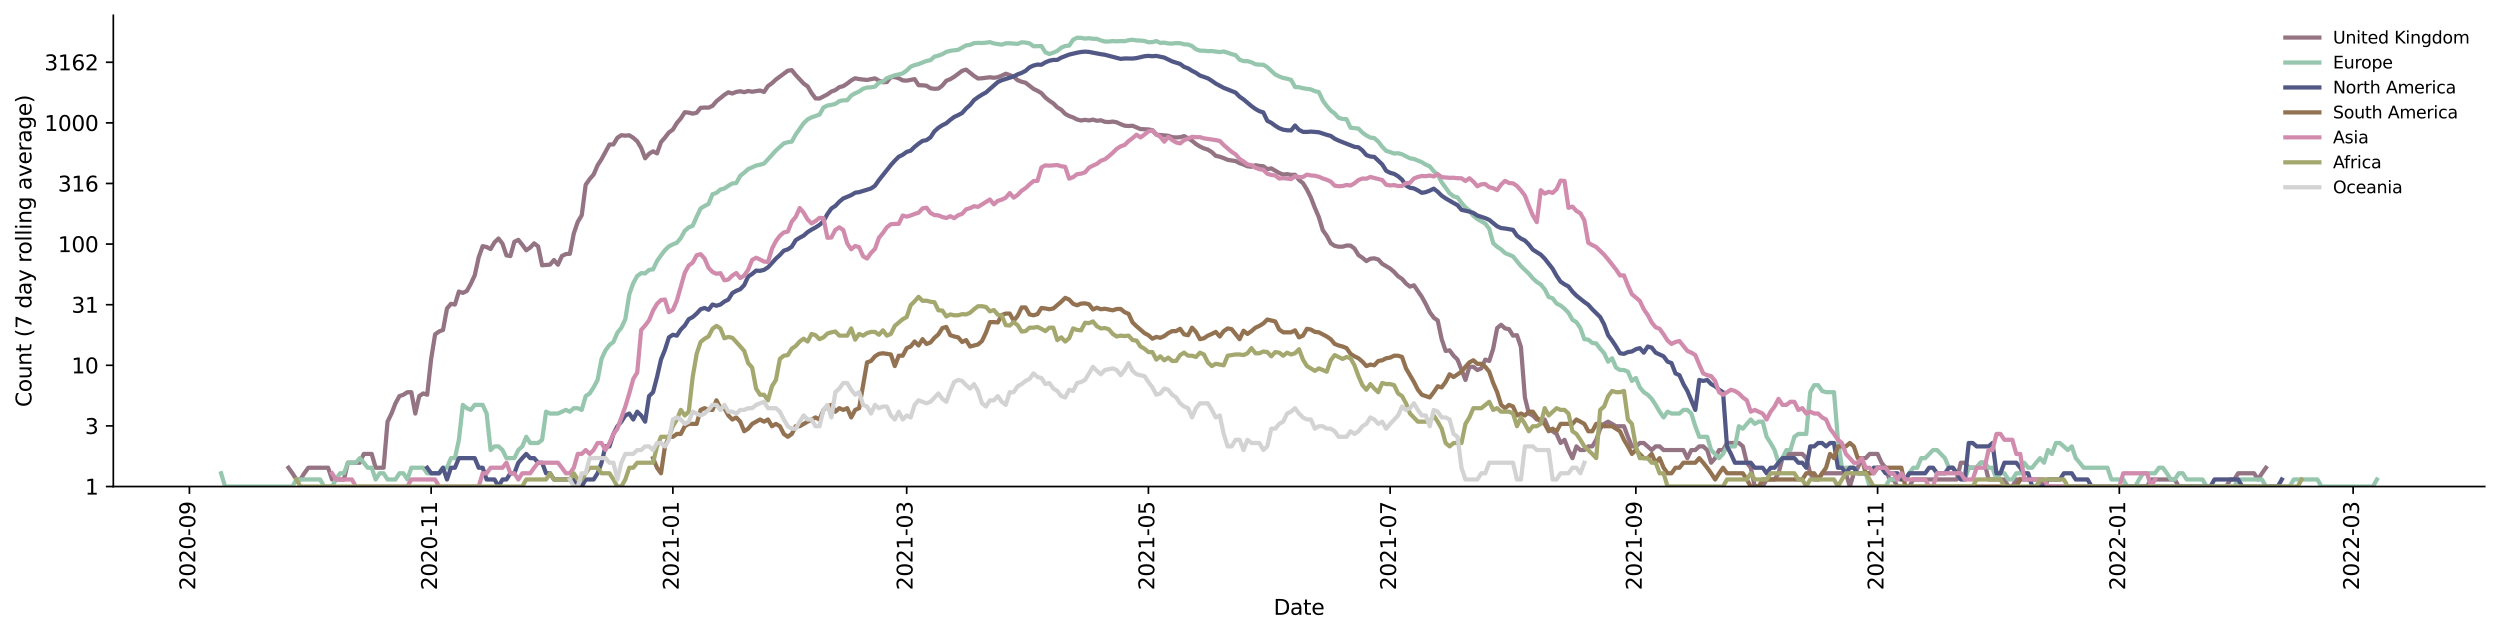 <?xml version="1.0" encoding="utf-8" standalone="no"?>
<!DOCTYPE svg PUBLIC "-//W3C//DTD SVG 1.1//EN"
  "http://www.w3.org/Graphics/SVG/1.1/DTD/svg11.dtd">
<svg xmlns:xlink="http://www.w3.org/1999/xlink" width="1176.528pt" height="298.621pt" viewBox="0 0 1176.528 298.621" xmlns="http://www.w3.org/2000/svg" version="1.1">
 <defs>
  <style type="text/css">*{stroke-linejoin: round; stroke-linecap: butt}</style>
 </defs>
 <g id="figure_1">
  <g id="patch_1">
   <path d="M 0 298.621 
L 1176.528 298.621 
L 1176.528 0 
L 0 0 
z
" style="fill: #ffffff"/>
  </g>
  <g id="axes_1">
   <g id="patch_2">
    <path d="M 53.328 228.96 
L 1169.328 228.96 
L 1169.328 7.2 
L 53.328 7.2 
z
" style="fill: #ffffff"/>
   </g>
   <g id="matplotlib.axis_1">
    <g id="xtick_1">
     <g id="line2d_1">
      <defs>
       <path id="md56c651498" d="M 0 0 
L 0 3.5 
" style="stroke: #000000; stroke-width: 0.8"/>
      </defs>
      <g>
       <use xlink:href="#md56c651498" x="89.136" y="228.96" style="stroke: #000000; stroke-width: 0.8"/>
      </g>
     </g>
     <g id="text_1">
      <!-- 2020-09 -->
      <g transform="translate(91.895 277.743)rotate(-90)scale(0.1 -0.1)">
       <defs>
        <path id="DejaVuSans-32" d="M 1228 531 
L 3431 531 
L 3431 0 
L 469 0 
L 469 531 
Q 828 903 1448 1529 
Q 2069 2156 2228 2338 
Q 2531 2678 2651 2914 
Q 2772 3150 2772 3378 
Q 2772 3750 2511 3984 
Q 2250 4219 1831 4219 
Q 1534 4219 1204 4116 
Q 875 4013 500 3803 
L 500 4441 
Q 881 4594 1212 4672 
Q 1544 4750 1819 4750 
Q 2544 4750 2975 4387 
Q 3406 4025 3406 3419 
Q 3406 3131 3298 2873 
Q 3191 2616 2906 2266 
Q 2828 2175 2409 1742 
Q 1991 1309 1228 531 
z
" transform="scale(0.016)"/>
        <path id="DejaVuSans-30" d="M 2034 4250 
Q 1547 4250 1301 3770 
Q 1056 3291 1056 2328 
Q 1056 1369 1301 889 
Q 1547 409 2034 409 
Q 2525 409 2770 889 
Q 3016 1369 3016 2328 
Q 3016 3291 2770 3770 
Q 2525 4250 2034 4250 
z
M 2034 4750 
Q 2819 4750 3233 4129 
Q 3647 3509 3647 2328 
Q 3647 1150 3233 529 
Q 2819 -91 2034 -91 
Q 1250 -91 836 529 
Q 422 1150 422 2328 
Q 422 3509 836 4129 
Q 1250 4750 2034 4750 
z
" transform="scale(0.016)"/>
        <path id="DejaVuSans-2d" d="M 313 2009 
L 1997 2009 
L 1997 1497 
L 313 1497 
L 313 2009 
z
" transform="scale(0.016)"/>
        <path id="DejaVuSans-39" d="M 703 97 
L 703 672 
Q 941 559 1184 500 
Q 1428 441 1663 441 
Q 2288 441 2617 861 
Q 2947 1281 2994 2138 
Q 2813 1869 2534 1725 
Q 2256 1581 1919 1581 
Q 1219 1581 811 2004 
Q 403 2428 403 3163 
Q 403 3881 828 4315 
Q 1253 4750 1959 4750 
Q 2769 4750 3195 4129 
Q 3622 3509 3622 2328 
Q 3622 1225 3098 567 
Q 2575 -91 1691 -91 
Q 1453 -91 1209 -44 
Q 966 3 703 97 
z
M 1959 2075 
Q 2384 2075 2632 2365 
Q 2881 2656 2881 3163 
Q 2881 3666 2632 3958 
Q 2384 4250 1959 4250 
Q 1534 4250 1286 3958 
Q 1038 3666 1038 3163 
Q 1038 2656 1286 2365 
Q 1534 2075 1959 2075 
z
" transform="scale(0.016)"/>
       </defs>
       <use xlink:href="#DejaVuSans-32"/>
       <use xlink:href="#DejaVuSans-30" x="63.623"/>
       <use xlink:href="#DejaVuSans-32" x="127.246"/>
       <use xlink:href="#DejaVuSans-30" x="190.869"/>
       <use xlink:href="#DejaVuSans-2d" x="254.492"/>
       <use xlink:href="#DejaVuSans-30" x="290.576"/>
       <use xlink:href="#DejaVuSans-39" x="354.199"/>
      </g>
     </g>
    </g>
    <g id="xtick_2">
     <g id="line2d_2">
      <g>
       <use xlink:href="#md56c651498" x="202.899" y="228.96" style="stroke: #000000; stroke-width: 0.8"/>
      </g>
     </g>
     <g id="text_2">
      <!-- 2020-11 -->
      <g transform="translate(205.658 277.743)rotate(-90)scale(0.1 -0.1)">
       <defs>
        <path id="DejaVuSans-31" d="M 794 531 
L 1825 531 
L 1825 4091 
L 703 3866 
L 703 4441 
L 1819 4666 
L 2450 4666 
L 2450 531 
L 3481 531 
L 3481 0 
L 794 0 
L 794 531 
z
" transform="scale(0.016)"/>
       </defs>
       <use xlink:href="#DejaVuSans-32"/>
       <use xlink:href="#DejaVuSans-30" x="63.623"/>
       <use xlink:href="#DejaVuSans-32" x="127.246"/>
       <use xlink:href="#DejaVuSans-30" x="190.869"/>
       <use xlink:href="#DejaVuSans-2d" x="254.492"/>
       <use xlink:href="#DejaVuSans-31" x="290.576"/>
       <use xlink:href="#DejaVuSans-31" x="354.199"/>
      </g>
     </g>
    </g>
    <g id="xtick_3">
     <g id="line2d_3">
      <g>
       <use xlink:href="#md56c651498" x="316.662" y="228.96" style="stroke: #000000; stroke-width: 0.8"/>
      </g>
     </g>
     <g id="text_3">
      <!-- 2021-01 -->
      <g transform="translate(319.422 277.743)rotate(-90)scale(0.1 -0.1)">
       <use xlink:href="#DejaVuSans-32"/>
       <use xlink:href="#DejaVuSans-30" x="63.623"/>
       <use xlink:href="#DejaVuSans-32" x="127.246"/>
       <use xlink:href="#DejaVuSans-31" x="190.869"/>
       <use xlink:href="#DejaVuSans-2d" x="254.492"/>
       <use xlink:href="#DejaVuSans-30" x="290.576"/>
       <use xlink:href="#DejaVuSans-31" x="354.199"/>
      </g>
     </g>
    </g>
    <g id="xtick_4">
     <g id="line2d_4">
      <g>
       <use xlink:href="#md56c651498" x="426.696" y="228.96" style="stroke: #000000; stroke-width: 0.8"/>
      </g>
     </g>
     <g id="text_4">
      <!-- 2021-03 -->
      <g transform="translate(429.455 277.743)rotate(-90)scale(0.1 -0.1)">
       <defs>
        <path id="DejaVuSans-33" d="M 2597 2516 
Q 3050 2419 3304 2112 
Q 3559 1806 3559 1356 
Q 3559 666 3084 287 
Q 2609 -91 1734 -91 
Q 1441 -91 1130 -33 
Q 819 25 488 141 
L 488 750 
Q 750 597 1062 519 
Q 1375 441 1716 441 
Q 2309 441 2620 675 
Q 2931 909 2931 1356 
Q 2931 1769 2642 2001 
Q 2353 2234 1838 2234 
L 1294 2234 
L 1294 2753 
L 1863 2753 
Q 2328 2753 2575 2939 
Q 2822 3125 2822 3475 
Q 2822 3834 2567 4026 
Q 2313 4219 1838 4219 
Q 1578 4219 1281 4162 
Q 984 4106 628 3988 
L 628 4550 
Q 988 4650 1302 4700 
Q 1616 4750 1894 4750 
Q 2613 4750 3031 4423 
Q 3450 4097 3450 3541 
Q 3450 3153 3228 2886 
Q 3006 2619 2597 2516 
z
" transform="scale(0.016)"/>
       </defs>
       <use xlink:href="#DejaVuSans-32"/>
       <use xlink:href="#DejaVuSans-30" x="63.623"/>
       <use xlink:href="#DejaVuSans-32" x="127.246"/>
       <use xlink:href="#DejaVuSans-31" x="190.869"/>
       <use xlink:href="#DejaVuSans-2d" x="254.492"/>
       <use xlink:href="#DejaVuSans-30" x="290.576"/>
       <use xlink:href="#DejaVuSans-33" x="354.199"/>
      </g>
     </g>
    </g>
    <g id="xtick_5">
     <g id="line2d_5">
      <g>
       <use xlink:href="#md56c651498" x="540.459" y="228.96" style="stroke: #000000; stroke-width: 0.8"/>
      </g>
     </g>
     <g id="text_5">
      <!-- 2021-05 -->
      <g transform="translate(543.219 277.743)rotate(-90)scale(0.1 -0.1)">
       <defs>
        <path id="DejaVuSans-35" d="M 691 4666 
L 3169 4666 
L 3169 4134 
L 1269 4134 
L 1269 2991 
Q 1406 3038 1543 3061 
Q 1681 3084 1819 3084 
Q 2600 3084 3056 2656 
Q 3513 2228 3513 1497 
Q 3513 744 3044 326 
Q 2575 -91 1722 -91 
Q 1428 -91 1123 -41 
Q 819 9 494 109 
L 494 744 
Q 775 591 1075 516 
Q 1375 441 1709 441 
Q 2250 441 2565 725 
Q 2881 1009 2881 1497 
Q 2881 1984 2565 2268 
Q 2250 2553 1709 2553 
Q 1456 2553 1204 2497 
Q 953 2441 691 2322 
L 691 4666 
z
" transform="scale(0.016)"/>
       </defs>
       <use xlink:href="#DejaVuSans-32"/>
       <use xlink:href="#DejaVuSans-30" x="63.623"/>
       <use xlink:href="#DejaVuSans-32" x="127.246"/>
       <use xlink:href="#DejaVuSans-31" x="190.869"/>
       <use xlink:href="#DejaVuSans-2d" x="254.492"/>
       <use xlink:href="#DejaVuSans-30" x="290.576"/>
       <use xlink:href="#DejaVuSans-35" x="354.199"/>
      </g>
     </g>
    </g>
    <g id="xtick_6">
     <g id="line2d_6">
      <g>
       <use xlink:href="#md56c651498" x="654.223" y="228.96" style="stroke: #000000; stroke-width: 0.8"/>
      </g>
     </g>
     <g id="text_6">
      <!-- 2021-07 -->
      <g transform="translate(656.982 277.743)rotate(-90)scale(0.1 -0.1)">
       <defs>
        <path id="DejaVuSans-37" d="M 525 4666 
L 3525 4666 
L 3525 4397 
L 1831 0 
L 1172 0 
L 2766 4134 
L 525 4134 
L 525 4666 
z
" transform="scale(0.016)"/>
       </defs>
       <use xlink:href="#DejaVuSans-32"/>
       <use xlink:href="#DejaVuSans-30" x="63.623"/>
       <use xlink:href="#DejaVuSans-32" x="127.246"/>
       <use xlink:href="#DejaVuSans-31" x="190.869"/>
       <use xlink:href="#DejaVuSans-2d" x="254.492"/>
       <use xlink:href="#DejaVuSans-30" x="290.576"/>
       <use xlink:href="#DejaVuSans-37" x="354.199"/>
      </g>
     </g>
    </g>
    <g id="xtick_7">
     <g id="line2d_7">
      <g>
       <use xlink:href="#md56c651498" x="769.851" y="228.96" style="stroke: #000000; stroke-width: 0.8"/>
      </g>
     </g>
     <g id="text_7">
      <!-- 2021-09 -->
      <g transform="translate(772.61 277.743)rotate(-90)scale(0.1 -0.1)">
       <use xlink:href="#DejaVuSans-32"/>
       <use xlink:href="#DejaVuSans-30" x="63.623"/>
       <use xlink:href="#DejaVuSans-32" x="127.246"/>
       <use xlink:href="#DejaVuSans-31" x="190.869"/>
       <use xlink:href="#DejaVuSans-2d" x="254.492"/>
       <use xlink:href="#DejaVuSans-30" x="290.576"/>
       <use xlink:href="#DejaVuSans-39" x="354.199"/>
      </g>
     </g>
    </g>
    <g id="xtick_8">
     <g id="line2d_8">
      <g>
       <use xlink:href="#md56c651498" x="883.614" y="228.96" style="stroke: #000000; stroke-width: 0.8"/>
      </g>
     </g>
     <g id="text_8">
      <!-- 2021-11 -->
      <g transform="translate(886.374 277.743)rotate(-90)scale(0.1 -0.1)">
       <use xlink:href="#DejaVuSans-32"/>
       <use xlink:href="#DejaVuSans-30" x="63.623"/>
       <use xlink:href="#DejaVuSans-32" x="127.246"/>
       <use xlink:href="#DejaVuSans-31" x="190.869"/>
       <use xlink:href="#DejaVuSans-2d" x="254.492"/>
       <use xlink:href="#DejaVuSans-31" x="290.576"/>
       <use xlink:href="#DejaVuSans-31" x="354.199"/>
      </g>
     </g>
    </g>
    <g id="xtick_9">
     <g id="line2d_9">
      <g>
       <use xlink:href="#md56c651498" x="997.378" y="228.96" style="stroke: #000000; stroke-width: 0.8"/>
      </g>
     </g>
     <g id="text_9">
      <!-- 2022-01 -->
      <g transform="translate(1000.137 277.743)rotate(-90)scale(0.1 -0.1)">
       <use xlink:href="#DejaVuSans-32"/>
       <use xlink:href="#DejaVuSans-30" x="63.623"/>
       <use xlink:href="#DejaVuSans-32" x="127.246"/>
       <use xlink:href="#DejaVuSans-32" x="190.869"/>
       <use xlink:href="#DejaVuSans-2d" x="254.492"/>
       <use xlink:href="#DejaVuSans-30" x="290.576"/>
       <use xlink:href="#DejaVuSans-31" x="354.199"/>
      </g>
     </g>
    </g>
    <g id="xtick_10">
     <g id="line2d_10">
      <g>
       <use xlink:href="#md56c651498" x="1107.411" y="228.96" style="stroke: #000000; stroke-width: 0.8"/>
      </g>
     </g>
     <g id="text_10">
      <!-- 2022-03 -->
      <g transform="translate(1110.17 277.743)rotate(-90)scale(0.1 -0.1)">
       <use xlink:href="#DejaVuSans-32"/>
       <use xlink:href="#DejaVuSans-30" x="63.623"/>
       <use xlink:href="#DejaVuSans-32" x="127.246"/>
       <use xlink:href="#DejaVuSans-32" x="190.869"/>
       <use xlink:href="#DejaVuSans-2d" x="254.492"/>
       <use xlink:href="#DejaVuSans-30" x="290.576"/>
       <use xlink:href="#DejaVuSans-33" x="354.199"/>
      </g>
     </g>
    </g>
    <g id="text_11">
     <!-- Date -->
     <g transform="translate(599.377 289.341)scale(0.1 -0.1)">
      <defs>
       <path id="DejaVuSans-44" d="M 1259 4147 
L 1259 519 
L 2022 519 
Q 2988 519 3436 956 
Q 3884 1394 3884 2338 
Q 3884 3275 3436 3711 
Q 2988 4147 2022 4147 
L 1259 4147 
z
M 628 4666 
L 1925 4666 
Q 3281 4666 3915 4102 
Q 4550 3538 4550 2338 
Q 4550 1131 3912 565 
Q 3275 0 1925 0 
L 628 0 
L 628 4666 
z
" transform="scale(0.016)"/>
       <path id="DejaVuSans-61" d="M 2194 1759 
Q 1497 1759 1228 1600 
Q 959 1441 959 1056 
Q 959 750 1161 570 
Q 1363 391 1709 391 
Q 2188 391 2477 730 
Q 2766 1069 2766 1631 
L 2766 1759 
L 2194 1759 
z
M 3341 1997 
L 3341 0 
L 2766 0 
L 2766 531 
Q 2569 213 2275 61 
Q 1981 -91 1556 -91 
Q 1019 -91 701 211 
Q 384 513 384 1019 
Q 384 1609 779 1909 
Q 1175 2209 1959 2209 
L 2766 2209 
L 2766 2266 
Q 2766 2663 2505 2880 
Q 2244 3097 1772 3097 
Q 1472 3097 1187 3025 
Q 903 2953 641 2809 
L 641 3341 
Q 956 3463 1253 3523 
Q 1550 3584 1831 3584 
Q 2591 3584 2966 3190 
Q 3341 2797 3341 1997 
z
" transform="scale(0.016)"/>
       <path id="DejaVuSans-74" d="M 1172 4494 
L 1172 3500 
L 2356 3500 
L 2356 3053 
L 1172 3053 
L 1172 1153 
Q 1172 725 1289 603 
Q 1406 481 1766 481 
L 2356 481 
L 2356 0 
L 1766 0 
Q 1100 0 847 248 
Q 594 497 594 1153 
L 594 3053 
L 172 3053 
L 172 3500 
L 594 3500 
L 594 4494 
L 1172 4494 
z
" transform="scale(0.016)"/>
       <path id="DejaVuSans-65" d="M 3597 1894 
L 3597 1613 
L 953 1613 
Q 991 1019 1311 708 
Q 1631 397 2203 397 
Q 2534 397 2845 478 
Q 3156 559 3463 722 
L 3463 178 
Q 3153 47 2828 -22 
Q 2503 -91 2169 -91 
Q 1331 -91 842 396 
Q 353 884 353 1716 
Q 353 2575 817 3079 
Q 1281 3584 2069 3584 
Q 2775 3584 3186 3129 
Q 3597 2675 3597 1894 
z
M 3022 2063 
Q 3016 2534 2758 2815 
Q 2500 3097 2075 3097 
Q 1594 3097 1305 2825 
Q 1016 2553 972 2059 
L 3022 2063 
z
" transform="scale(0.016)"/>
      </defs>
      <use xlink:href="#DejaVuSans-44"/>
      <use xlink:href="#DejaVuSans-61" x="77.002"/>
      <use xlink:href="#DejaVuSans-74" x="138.281"/>
      <use xlink:href="#DejaVuSans-65" x="177.49"/>
     </g>
    </g>
   </g>
   <g id="matplotlib.axis_2">
    <g id="ytick_1">
     <g id="line2d_11">
      <defs>
       <path id="m0803575011" d="M 0 0 
L -3.5 0 
" style="stroke: #000000; stroke-width: 0.8"/>
      </defs>
      <g>
       <use xlink:href="#m0803575011" x="53.328" y="228.96" style="stroke: #000000; stroke-width: 0.8"/>
      </g>
     </g>
     <g id="text_12">
      <!-- 1 -->
      <g transform="translate(39.966 232.759)scale(0.1 -0.1)">
       <use xlink:href="#DejaVuSans-31"/>
      </g>
     </g>
    </g>
    <g id="ytick_2">
     <g id="line2d_12">
      <g>
       <use xlink:href="#m0803575011" x="53.328" y="200.437" style="stroke: #000000; stroke-width: 0.8"/>
      </g>
     </g>
     <g id="text_13">
      <!-- 3 -->
      <g transform="translate(39.966 204.236)scale(0.1 -0.1)">
       <use xlink:href="#DejaVuSans-33"/>
      </g>
     </g>
    </g>
    <g id="ytick_3">
     <g id="line2d_13">
      <g>
       <use xlink:href="#m0803575011" x="53.328" y="171.914" style="stroke: #000000; stroke-width: 0.8"/>
      </g>
     </g>
     <g id="text_14">
      <!-- 10 -->
      <g transform="translate(33.603 175.713)scale(0.1 -0.1)">
       <use xlink:href="#DejaVuSans-31"/>
       <use xlink:href="#DejaVuSans-30" x="63.623"/>
      </g>
     </g>
    </g>
    <g id="ytick_4">
     <g id="line2d_14">
      <g>
       <use xlink:href="#m0803575011" x="53.328" y="143.391" style="stroke: #000000; stroke-width: 0.8"/>
      </g>
     </g>
     <g id="text_15">
      <!-- 31 -->
      <g transform="translate(33.603 147.19)scale(0.1 -0.1)">
       <use xlink:href="#DejaVuSans-33"/>
       <use xlink:href="#DejaVuSans-31" x="63.623"/>
      </g>
     </g>
    </g>
    <g id="ytick_5">
     <g id="line2d_15">
      <g>
       <use xlink:href="#m0803575011" x="53.328" y="114.868" style="stroke: #000000; stroke-width: 0.8"/>
      </g>
     </g>
     <g id="text_16">
      <!-- 100 -->
      <g transform="translate(27.241 118.667)scale(0.1 -0.1)">
       <use xlink:href="#DejaVuSans-31"/>
       <use xlink:href="#DejaVuSans-30" x="63.623"/>
       <use xlink:href="#DejaVuSans-30" x="127.246"/>
      </g>
     </g>
    </g>
    <g id="ytick_6">
     <g id="line2d_16">
      <g>
       <use xlink:href="#m0803575011" x="53.328" y="86.345" style="stroke: #000000; stroke-width: 0.8"/>
      </g>
     </g>
     <g id="text_17">
      <!-- 316 -->
      <g transform="translate(27.241 90.145)scale(0.1 -0.1)">
       <defs>
        <path id="DejaVuSans-36" d="M 2113 2584 
Q 1688 2584 1439 2293 
Q 1191 2003 1191 1497 
Q 1191 994 1439 701 
Q 1688 409 2113 409 
Q 2538 409 2786 701 
Q 3034 994 3034 1497 
Q 3034 2003 2786 2293 
Q 2538 2584 2113 2584 
z
M 3366 4563 
L 3366 3988 
Q 3128 4100 2886 4159 
Q 2644 4219 2406 4219 
Q 1781 4219 1451 3797 
Q 1122 3375 1075 2522 
Q 1259 2794 1537 2939 
Q 1816 3084 2150 3084 
Q 2853 3084 3261 2657 
Q 3669 2231 3669 1497 
Q 3669 778 3244 343 
Q 2819 -91 2113 -91 
Q 1303 -91 875 529 
Q 447 1150 447 2328 
Q 447 3434 972 4092 
Q 1497 4750 2381 4750 
Q 2619 4750 2861 4703 
Q 3103 4656 3366 4563 
z
" transform="scale(0.016)"/>
       </defs>
       <use xlink:href="#DejaVuSans-33"/>
       <use xlink:href="#DejaVuSans-31" x="63.623"/>
       <use xlink:href="#DejaVuSans-36" x="127.246"/>
      </g>
     </g>
    </g>
    <g id="ytick_7">
     <g id="line2d_17">
      <g>
       <use xlink:href="#m0803575011" x="53.328" y="57.822" style="stroke: #000000; stroke-width: 0.8"/>
      </g>
     </g>
     <g id="text_18">
      <!-- 1000 -->
      <g transform="translate(20.878 61.622)scale(0.1 -0.1)">
       <use xlink:href="#DejaVuSans-31"/>
       <use xlink:href="#DejaVuSans-30" x="63.623"/>
       <use xlink:href="#DejaVuSans-30" x="127.246"/>
       <use xlink:href="#DejaVuSans-30" x="190.869"/>
      </g>
     </g>
    </g>
    <g id="ytick_8">
     <g id="line2d_18">
      <g>
       <use xlink:href="#m0803575011" x="53.328" y="29.299" style="stroke: #000000; stroke-width: 0.8"/>
      </g>
     </g>
     <g id="text_19">
      <!-- 3162 -->
      <g transform="translate(20.878 33.099)scale(0.1 -0.1)">
       <use xlink:href="#DejaVuSans-33"/>
       <use xlink:href="#DejaVuSans-31" x="63.623"/>
       <use xlink:href="#DejaVuSans-36" x="127.246"/>
       <use xlink:href="#DejaVuSans-32" x="190.869"/>
      </g>
     </g>
    </g>
    <g id="text_20">
     <!-- Count (7 day rolling average) -->
     <g transform="translate(14.798 191.548)rotate(-90)scale(0.1 -0.1)">
      <defs>
       <path id="DejaVuSans-43" d="M 4122 4306 
L 4122 3641 
Q 3803 3938 3442 4084 
Q 3081 4231 2675 4231 
Q 1875 4231 1450 3742 
Q 1025 3253 1025 2328 
Q 1025 1406 1450 917 
Q 1875 428 2675 428 
Q 3081 428 3442 575 
Q 3803 722 4122 1019 
L 4122 359 
Q 3791 134 3420 21 
Q 3050 -91 2638 -91 
Q 1578 -91 968 557 
Q 359 1206 359 2328 
Q 359 3453 968 4101 
Q 1578 4750 2638 4750 
Q 3056 4750 3426 4639 
Q 3797 4528 4122 4306 
z
" transform="scale(0.016)"/>
       <path id="DejaVuSans-6f" d="M 1959 3097 
Q 1497 3097 1228 2736 
Q 959 2375 959 1747 
Q 959 1119 1226 758 
Q 1494 397 1959 397 
Q 2419 397 2687 759 
Q 2956 1122 2956 1747 
Q 2956 2369 2687 2733 
Q 2419 3097 1959 3097 
z
M 1959 3584 
Q 2709 3584 3137 3096 
Q 3566 2609 3566 1747 
Q 3566 888 3137 398 
Q 2709 -91 1959 -91 
Q 1206 -91 779 398 
Q 353 888 353 1747 
Q 353 2609 779 3096 
Q 1206 3584 1959 3584 
z
" transform="scale(0.016)"/>
       <path id="DejaVuSans-75" d="M 544 1381 
L 544 3500 
L 1119 3500 
L 1119 1403 
Q 1119 906 1312 657 
Q 1506 409 1894 409 
Q 2359 409 2629 706 
Q 2900 1003 2900 1516 
L 2900 3500 
L 3475 3500 
L 3475 0 
L 2900 0 
L 2900 538 
Q 2691 219 2414 64 
Q 2138 -91 1772 -91 
Q 1169 -91 856 284 
Q 544 659 544 1381 
z
M 1991 3584 
L 1991 3584 
z
" transform="scale(0.016)"/>
       <path id="DejaVuSans-6e" d="M 3513 2113 
L 3513 0 
L 2938 0 
L 2938 2094 
Q 2938 2591 2744 2837 
Q 2550 3084 2163 3084 
Q 1697 3084 1428 2787 
Q 1159 2491 1159 1978 
L 1159 0 
L 581 0 
L 581 3500 
L 1159 3500 
L 1159 2956 
Q 1366 3272 1645 3428 
Q 1925 3584 2291 3584 
Q 2894 3584 3203 3211 
Q 3513 2838 3513 2113 
z
" transform="scale(0.016)"/>
       <path id="DejaVuSans-20" transform="scale(0.016)"/>
       <path id="DejaVuSans-28" d="M 1984 4856 
Q 1566 4138 1362 3434 
Q 1159 2731 1159 2009 
Q 1159 1288 1364 580 
Q 1569 -128 1984 -844 
L 1484 -844 
Q 1016 -109 783 600 
Q 550 1309 550 2009 
Q 550 2706 781 3412 
Q 1013 4119 1484 4856 
L 1984 4856 
z
" transform="scale(0.016)"/>
       <path id="DejaVuSans-64" d="M 2906 2969 
L 2906 4863 
L 3481 4863 
L 3481 0 
L 2906 0 
L 2906 525 
Q 2725 213 2448 61 
Q 2172 -91 1784 -91 
Q 1150 -91 751 415 
Q 353 922 353 1747 
Q 353 2572 751 3078 
Q 1150 3584 1784 3584 
Q 2172 3584 2448 3432 
Q 2725 3281 2906 2969 
z
M 947 1747 
Q 947 1113 1208 752 
Q 1469 391 1925 391 
Q 2381 391 2643 752 
Q 2906 1113 2906 1747 
Q 2906 2381 2643 2742 
Q 2381 3103 1925 3103 
Q 1469 3103 1208 2742 
Q 947 2381 947 1747 
z
" transform="scale(0.016)"/>
       <path id="DejaVuSans-79" d="M 2059 -325 
Q 1816 -950 1584 -1140 
Q 1353 -1331 966 -1331 
L 506 -1331 
L 506 -850 
L 844 -850 
Q 1081 -850 1212 -737 
Q 1344 -625 1503 -206 
L 1606 56 
L 191 3500 
L 800 3500 
L 1894 763 
L 2988 3500 
L 3597 3500 
L 2059 -325 
z
" transform="scale(0.016)"/>
       <path id="DejaVuSans-72" d="M 2631 2963 
Q 2534 3019 2420 3045 
Q 2306 3072 2169 3072 
Q 1681 3072 1420 2755 
Q 1159 2438 1159 1844 
L 1159 0 
L 581 0 
L 581 3500 
L 1159 3500 
L 1159 2956 
Q 1341 3275 1631 3429 
Q 1922 3584 2338 3584 
Q 2397 3584 2469 3576 
Q 2541 3569 2628 3553 
L 2631 2963 
z
" transform="scale(0.016)"/>
       <path id="DejaVuSans-6c" d="M 603 4863 
L 1178 4863 
L 1178 0 
L 603 0 
L 603 4863 
z
" transform="scale(0.016)"/>
       <path id="DejaVuSans-69" d="M 603 3500 
L 1178 3500 
L 1178 0 
L 603 0 
L 603 3500 
z
M 603 4863 
L 1178 4863 
L 1178 4134 
L 603 4134 
L 603 4863 
z
" transform="scale(0.016)"/>
       <path id="DejaVuSans-67" d="M 2906 1791 
Q 2906 2416 2648 2759 
Q 2391 3103 1925 3103 
Q 1463 3103 1205 2759 
Q 947 2416 947 1791 
Q 947 1169 1205 825 
Q 1463 481 1925 481 
Q 2391 481 2648 825 
Q 2906 1169 2906 1791 
z
M 3481 434 
Q 3481 -459 3084 -895 
Q 2688 -1331 1869 -1331 
Q 1566 -1331 1297 -1286 
Q 1028 -1241 775 -1147 
L 775 -588 
Q 1028 -725 1275 -790 
Q 1522 -856 1778 -856 
Q 2344 -856 2625 -561 
Q 2906 -266 2906 331 
L 2906 616 
Q 2728 306 2450 153 
Q 2172 0 1784 0 
Q 1141 0 747 490 
Q 353 981 353 1791 
Q 353 2603 747 3093 
Q 1141 3584 1784 3584 
Q 2172 3584 2450 3431 
Q 2728 3278 2906 2969 
L 2906 3500 
L 3481 3500 
L 3481 434 
z
" transform="scale(0.016)"/>
       <path id="DejaVuSans-76" d="M 191 3500 
L 800 3500 
L 1894 563 
L 2988 3500 
L 3597 3500 
L 2284 0 
L 1503 0 
L 191 3500 
z
" transform="scale(0.016)"/>
       <path id="DejaVuSans-29" d="M 513 4856 
L 1013 4856 
Q 1481 4119 1714 3412 
Q 1947 2706 1947 2009 
Q 1947 1309 1714 600 
Q 1481 -109 1013 -844 
L 513 -844 
Q 928 -128 1133 580 
Q 1338 1288 1338 2009 
Q 1338 2731 1133 3434 
Q 928 4138 513 4856 
z
" transform="scale(0.016)"/>
      </defs>
      <use xlink:href="#DejaVuSans-43"/>
      <use xlink:href="#DejaVuSans-6f" x="69.824"/>
      <use xlink:href="#DejaVuSans-75" x="131.006"/>
      <use xlink:href="#DejaVuSans-6e" x="194.385"/>
      <use xlink:href="#DejaVuSans-74" x="257.764"/>
      <use xlink:href="#DejaVuSans-20" x="296.973"/>
      <use xlink:href="#DejaVuSans-28" x="328.76"/>
      <use xlink:href="#DejaVuSans-37" x="367.773"/>
      <use xlink:href="#DejaVuSans-20" x="431.396"/>
      <use xlink:href="#DejaVuSans-64" x="463.184"/>
      <use xlink:href="#DejaVuSans-61" x="526.66"/>
      <use xlink:href="#DejaVuSans-79" x="587.939"/>
      <use xlink:href="#DejaVuSans-20" x="647.119"/>
      <use xlink:href="#DejaVuSans-72" x="678.906"/>
      <use xlink:href="#DejaVuSans-6f" x="717.77"/>
      <use xlink:href="#DejaVuSans-6c" x="778.951"/>
      <use xlink:href="#DejaVuSans-6c" x="806.734"/>
      <use xlink:href="#DejaVuSans-69" x="834.518"/>
      <use xlink:href="#DejaVuSans-6e" x="862.301"/>
      <use xlink:href="#DejaVuSans-67" x="925.68"/>
      <use xlink:href="#DejaVuSans-20" x="989.156"/>
      <use xlink:href="#DejaVuSans-61" x="1020.943"/>
      <use xlink:href="#DejaVuSans-76" x="1082.223"/>
      <use xlink:href="#DejaVuSans-65" x="1141.402"/>
      <use xlink:href="#DejaVuSans-72" x="1202.926"/>
      <use xlink:href="#DejaVuSans-61" x="1244.039"/>
      <use xlink:href="#DejaVuSans-67" x="1305.318"/>
      <use xlink:href="#DejaVuSans-65" x="1368.795"/>
      <use xlink:href="#DejaVuSans-29" x="1430.318"/>
     </g>
    </g>
   </g>
   <g id="line2d_19">
    <path d="M 135.76 220.123 
L 137.625 222.734 
L 139.49 225.652 
L 141.355 225.652 
L 143.22 222.734 
L 145.085 220.123 
L 154.41 220.123 
L 156.275 225.652 
L 161.87 225.652 
L 163.735 217.762 
L 169.329 217.762 
L 171.194 213.623 
L 174.924 213.623 
L 176.789 220.123 
L 180.519 220.123 
L 182.384 198.434 
L 184.249 194.615 
L 186.114 189.805 
L 187.979 186.406 
L 189.844 185.778 
L 191.709 184.57 
L 193.574 184.57 
L 195.439 194.615 
L 197.304 186.406 
L 199.169 185.167 
L 201.034 185.778 
L 202.899 168.918 
L 204.764 157.352 
L 206.629 156.012 
L 208.494 155.278 
L 210.359 145.173 
L 212.224 142.987 
L 214.089 143.32 
L 215.954 137.218 
L 217.819 137.836 
L 219.684 136.957 
L 221.549 133.574 
L 223.414 129.551 
L 225.279 121.115 
L 227.144 115.843 
L 229.009 116.251 
L 230.874 117.205 
L 232.739 114.033 
L 234.604 112.251 
L 236.468 114.657 
L 238.333 120.176 
L 240.198 120.485 
L 242.063 113.795 
L 243.928 112.896 
L 245.793 115.189 
L 247.658 117.795 
L 249.523 116.477 
L 251.388 114.517 
L 253.253 115.99 
L 255.118 124.843 
L 258.848 124.527 
L 260.713 122.376 
L 262.578 124.58 
L 264.443 120.485 
L 266.308 119.57 
L 268.173 119.442 
L 270.038 109.855 
L 271.903 104.402 
L 273.768 101.309 
L 275.633 86.93 
L 277.498 84.28 
L 279.363 82.141 
L 281.228 77.795 
L 283.093 74.889 
L 286.823 68.015 
L 288.688 67.967 
L 290.553 64.832 
L 292.418 63.635 
L 294.283 63.838 
L 296.148 63.676 
L 298.013 64.846 
L 299.878 66.493 
L 301.743 69.609 
L 303.608 74.483 
L 305.473 72.339 
L 307.337 71.226 
L 309.202 72.181 
L 311.067 66.887 
L 312.932 64.752 
L 314.797 62.328 
L 316.662 60.989 
L 318.527 57.907 
L 320.392 55.713 
L 322.257 52.812 
L 324.122 53.012 
L 325.987 53.48 
L 327.852 53.065 
L 329.717 50.757 
L 331.582 50.606 
L 333.447 50.667 
L 335.312 49.82 
L 337.177 47.631 
L 340.907 44.624 
L 342.772 43.424 
L 344.637 43.999 
L 346.502 43.262 
L 348.367 42.926 
L 350.232 43.394 
L 352.097 42.816 
L 353.962 43.174 
L 357.692 42.6 
L 359.557 43.28 
L 361.422 40.477 
L 363.287 39.161 
L 365.152 37.418 
L 370.747 33.284 
L 372.612 32.998 
L 374.477 35.318 
L 378.206 39.328 
L 380.071 40.639 
L 381.936 43.811 
L 383.801 46.3 
L 385.666 46.367 
L 389.396 44.413 
L 391.261 43.074 
L 393.126 42.395 
L 394.991 41.015 
L 396.856 40.519 
L 398.721 39.305 
L 400.586 37.86 
L 402.451 36.836 
L 404.316 37.223 
L 408.046 37.634 
L 411.776 36.871 
L 413.641 37.95 
L 415.506 38.717 
L 417.371 38.614 
L 419.236 36.245 
L 421.101 36.302 
L 422.966 36.821 
L 424.831 37.847 
L 426.696 37.955 
L 430.426 37.233 
L 432.291 40.088 
L 434.156 40.144 
L 436.021 40.337 
L 437.886 41.527 
L 439.751 41.791 
L 441.616 41.687 
L 443.481 40.246 
L 445.346 37.988 
L 447.21 37.258 
L 449.075 36.121 
L 452.805 33.325 
L 454.67 32.777 
L 458.4 35.728 
L 460.265 36.944 
L 462.13 36.836 
L 465.86 36.358 
L 467.725 36.593 
L 469.59 36.328 
L 471.455 35.602 
L 473.32 34.703 
L 475.185 35.319 
L 477.05 36.055 
L 478.915 37.743 
L 480.78 38.469 
L 482.645 38.929 
L 486.375 41.82 
L 488.24 42.725 
L 490.105 43.837 
L 491.97 45.91 
L 493.835 47.419 
L 495.7 48.641 
L 497.565 50.508 
L 499.43 51.646 
L 501.295 53.59 
L 503.16 54.623 
L 505.025 55.259 
L 506.89 56.236 
L 508.755 56.708 
L 510.62 56.399 
L 512.485 56.695 
L 514.35 56.292 
L 516.214 56.837 
L 518.079 56.62 
L 519.944 57.311 
L 521.809 57.457 
L 523.674 57.221 
L 525.539 57.555 
L 527.404 58.435 
L 529.269 59.16 
L 531.134 59.31 
L 532.999 59.179 
L 536.729 60.757 
L 540.459 60.913 
L 542.324 61.252 
L 544.189 63.391 
L 547.919 63.725 
L 549.784 63.887 
L 551.649 64.566 
L 553.514 64.682 
L 555.379 64.584 
L 557.244 64.055 
L 559.109 65.082 
L 560.974 66.248 
L 562.839 67.77 
L 564.704 68.951 
L 566.569 69.837 
L 568.434 70.425 
L 570.299 71.588 
L 572.164 73.345 
L 574.029 73.752 
L 575.894 74.414 
L 577.759 75.222 
L 581.489 75.808 
L 583.354 76.785 
L 585.218 77.417 
L 587.083 78.251 
L 588.948 78.486 
L 590.813 77.739 
L 592.678 78.082 
L 594.543 78.234 
L 596.408 79.586 
L 598.273 79.247 
L 602.003 81.406 
L 603.868 82.16 
L 605.733 81.943 
L 607.598 82.321 
L 609.463 82.255 
L 611.328 84.654 
L 613.193 86.196 
L 615.058 89.208 
L 616.923 92.988 
L 618.788 97.82 
L 620.653 102.163 
L 622.518 108.341 
L 624.383 110.948 
L 626.248 114.447 
L 628.113 115.696 
L 629.978 116.102 
L 631.843 116.102 
L 633.708 115.55 
L 635.573 115.586 
L 637.438 116.972 
L 639.303 120.045 
L 641.168 121.298 
L 643.033 122.86 
L 644.898 121.761 
L 646.763 121.574 
L 648.628 122.137 
L 650.493 124.164 
L 654.223 126.371 
L 656.087 128 
L 657.952 130.003 
L 659.817 131.274 
L 661.682 133.424 
L 663.547 134.888 
L 665.412 134.261 
L 669.142 139.693 
L 671.007 143.097 
L 672.872 146.916 
L 674.737 149.498 
L 676.602 150.822 
L 678.467 159.615 
L 680.332 165.143 
L 682.197 164.876 
L 684.062 167.397 
L 685.927 169.233 
L 689.657 178.807 
L 691.522 172.632 
L 693.387 172.632 
L 695.252 174.134 
L 697.117 173.372 
L 698.982 169.233 
L 700.847 169.877 
L 702.712 164.089 
L 704.577 154.39 
L 706.442 152.868 
L 708.307 154.565 
L 710.172 154.919 
L 712.037 157.949 
L 713.902 157.748 
L 715.767 163.327 
L 717.632 187.049 
L 719.497 194.615 
L 721.362 195.516 
L 723.227 197.423 
L 726.956 197.423 
L 728.821 201.742 
L 732.551 204.222 
L 734.416 208.479 
L 736.281 206.977 
L 738.146 211.787 
L 740.011 215.607 
L 741.876 210.078 
L 743.741 211.787 
L 745.606 211.787 
L 747.471 210.078 
L 749.336 210.078 
L 751.201 206.977 
L 753.066 201.742 
L 754.931 199.488 
L 756.796 198.434 
L 760.526 200.59 
L 764.256 200.59 
L 766.121 205.561 
L 767.986 210.078 
L 769.851 210.078 
L 771.716 208.479 
L 773.581 208.479 
L 777.311 211.787 
L 779.176 210.078 
L 781.041 210.078 
L 782.906 211.787 
L 792.231 211.787 
L 794.096 215.607 
L 795.96 211.787 
L 797.825 211.787 
L 799.69 210.078 
L 801.555 210.078 
L 803.42 211.787 
L 805.285 217.762 
L 807.15 215.607 
L 809.015 211.787 
L 810.88 211.787 
L 812.745 208.479 
L 818.34 208.479 
L 820.205 210.078 
L 822.07 217.762 
L 823.935 220.123 
L 825.8 228.96 
L 829.53 228.96 
L 831.395 225.652 
L 835.125 225.652 
L 836.99 222.734 
L 838.855 215.607 
L 840.72 213.623 
L 848.18 213.623 
L 850.045 215.607 
L 851.91 222.734 
L 853.775 225.652 
L 855.64 225.652 
L 857.505 222.734 
L 868.694 222.734 
L 870.559 228.96 
L 872.424 222.734 
L 874.289 220.123 
L 876.154 215.607 
L 878.019 215.607 
L 879.884 213.623 
L 883.614 213.623 
L 885.479 217.762 
L 887.344 220.123 
L 889.209 225.652 
L 891.074 225.652 
L 892.939 228.96 
L 898.534 228.96 
L 900.399 225.652 
L 920.914 225.652 
L 922.779 217.762 
L 924.644 217.762 
L 926.509 220.123 
L 930.239 220.123 
L 932.104 217.762 
L 933.968 217.762 
L 935.833 225.652 
L 943.293 225.652 
L 945.158 228.96 
L 947.023 228.96 
L 948.888 225.652 
L 960.078 225.652 
L 961.943 228.96 
L 1010.432 228.96 
L 1012.297 225.652 
L 1023.487 225.652 
L 1025.352 228.96 
L 1047.732 228.96 
L 1049.597 225.652 
L 1051.462 225.652 
L 1053.327 222.734 
L 1060.787 222.734 
L 1062.652 225.652 
L 1064.517 222.734 
L 1066.382 220.123 
L 1066.382 220.123 
" clip-path="url(#p4f16a284ac)" style="fill: none; stroke: #947383; stroke-width: 2; stroke-linecap: square"/>
   </g>
   <g id="line2d_20">
    <path d="M 104.055 222.734 
L 105.92 228.96 
L 137.625 228.96 
L 139.49 225.652 
L 150.68 225.652 
L 152.545 228.96 
L 156.275 228.96 
L 158.14 225.652 
L 160.005 222.734 
L 161.87 222.734 
L 163.735 217.762 
L 167.464 217.762 
L 169.329 215.607 
L 171.194 217.762 
L 173.059 220.123 
L 174.924 220.123 
L 176.789 225.652 
L 178.654 222.734 
L 180.519 222.734 
L 182.384 225.652 
L 186.114 225.652 
L 187.979 222.734 
L 189.844 222.734 
L 191.709 225.652 
L 193.574 220.123 
L 199.169 220.123 
L 201.034 222.734 
L 206.629 222.734 
L 208.494 220.123 
L 210.359 220.123 
L 212.224 215.607 
L 214.089 215.607 
L 215.954 206.977 
L 217.819 190.544 
L 219.684 192.093 
L 221.549 192.906 
L 223.414 190.544 
L 227.144 190.544 
L 229.009 194.615 
L 230.874 211.787 
L 232.739 210.078 
L 234.604 210.078 
L 236.468 211.787 
L 238.333 215.607 
L 242.063 215.607 
L 243.928 211.787 
L 245.793 210.078 
L 247.658 205.561 
L 249.523 208.479 
L 253.253 208.479 
L 255.118 206.977 
L 256.983 193.746 
L 258.848 194.615 
L 262.578 194.615 
L 266.308 192.906 
L 268.173 193.746 
L 270.038 192.093 
L 271.903 192.093 
L 273.768 192.906 
L 275.633 186.406 
L 277.498 185.167 
L 279.363 182.316 
L 281.228 178.807 
L 283.093 168.918 
L 284.958 164.876 
L 286.823 162.345 
L 288.688 160.943 
L 290.553 156.578 
L 292.418 154.216 
L 294.283 150.225 
L 296.148 138.562 
L 298.013 133.274 
L 299.878 129.873 
L 301.743 128.547 
L 303.608 128.671 
L 305.473 126.999 
L 307.337 126.769 
L 309.202 122.86 
L 311.067 120.176 
L 312.932 117.716 
L 314.797 115.953 
L 316.662 114.975 
L 318.527 114.239 
L 320.392 112.029 
L 322.257 108.642 
L 324.122 106.992 
L 325.987 106.256 
L 327.852 101.994 
L 329.717 98.088 
L 331.582 96.963 
L 333.447 95.986 
L 335.312 91.414 
L 337.177 90.764 
L 339.042 89.196 
L 340.907 88.699 
L 342.772 87.427 
L 344.637 86.341 
L 346.502 86.118 
L 348.367 82.734 
L 350.232 81.241 
L 352.097 79.603 
L 355.827 77.906 
L 357.692 77.511 
L 359.557 76.976 
L 365.152 70.84 
L 368.882 67.476 
L 370.747 66.923 
L 372.612 66.669 
L 374.477 63.276 
L 378.206 58 
L 380.071 56.189 
L 381.936 55.234 
L 385.666 53.939 
L 387.531 50.593 
L 389.396 49.666 
L 391.261 49.373 
L 393.126 48.904 
L 394.991 47.596 
L 396.856 47.213 
L 398.721 47.18 
L 400.586 44.971 
L 402.451 43.91 
L 404.316 43.058 
L 406.181 41.752 
L 408.046 41.197 
L 409.911 41.103 
L 411.776 40.77 
L 413.641 38.899 
L 415.506 38.377 
L 417.371 36.766 
L 419.236 36.156 
L 421.101 35.411 
L 422.966 35.037 
L 424.831 34.53 
L 426.696 33.187 
L 428.561 31.385 
L 430.426 30.639 
L 432.291 30.149 
L 436.021 28.677 
L 437.886 28.329 
L 439.751 26.636 
L 441.616 26.186 
L 443.481 25.487 
L 445.346 24.411 
L 447.21 23.912 
L 450.94 23.429 
L 454.67 21.35 
L 456.535 21.131 
L 458.4 20.31 
L 460.265 20.188 
L 462.13 20.253 
L 463.995 20.099 
L 465.86 19.818 
L 467.725 20.438 
L 471.455 21.014 
L 473.32 20.394 
L 475.185 20.36 
L 478.915 20.66 
L 480.78 19.903 
L 482.645 20.049 
L 484.51 20.415 
L 486.375 21.762 
L 490.105 21.677 
L 491.97 24.626 
L 493.835 25.414 
L 495.7 24.778 
L 497.565 23.953 
L 499.43 22.448 
L 501.295 21.641 
L 503.16 21.453 
L 505.025 18.698 
L 506.89 17.76 
L 508.755 17.825 
L 510.62 18.167 
L 512.485 17.977 
L 514.35 18.243 
L 516.214 18.303 
L 518.079 19.032 
L 519.944 19.548 
L 521.809 19.534 
L 523.674 19.33 
L 525.539 19.453 
L 527.404 19.324 
L 529.269 19.405 
L 531.134 18.922 
L 532.999 18.711 
L 534.864 19.03 
L 536.729 19.09 
L 538.594 19.29 
L 540.459 19.882 
L 542.324 19.817 
L 544.189 19.327 
L 546.054 20.194 
L 547.919 20.068 
L 549.784 20.444 
L 551.649 20.511 
L 553.514 20.278 
L 555.379 20.339 
L 557.244 20.85 
L 559.109 20.948 
L 560.974 21.677 
L 562.839 23.184 
L 564.704 23.843 
L 566.569 23.875 
L 568.434 24.054 
L 570.299 24.03 
L 574.029 24.521 
L 575.894 24.221 
L 577.759 24.796 
L 579.624 25.494 
L 581.489 25.944 
L 583.354 28.111 
L 585.218 28.756 
L 587.083 28.768 
L 588.948 29.307 
L 590.813 30.226 
L 592.678 30.432 
L 594.543 30.468 
L 596.408 31.629 
L 600.138 35.049 
L 602.003 35.97 
L 603.868 36.688 
L 605.733 37.051 
L 607.598 37.578 
L 609.463 40.958 
L 611.328 41.04 
L 613.193 41.531 
L 616.923 42.074 
L 618.788 42.907 
L 620.653 43.339 
L 622.518 47.289 
L 624.383 49.876 
L 626.248 51.993 
L 628.113 53.421 
L 629.978 55.464 
L 631.843 55.985 
L 633.708 56.1 
L 635.573 60.097 
L 639.303 60.504 
L 641.168 62.396 
L 643.033 63.734 
L 644.898 64.743 
L 646.763 64.978 
L 648.628 66.664 
L 650.493 69.068 
L 652.358 71.009 
L 654.223 71.569 
L 656.087 72.257 
L 657.952 72.105 
L 659.817 72.614 
L 663.547 74.504 
L 665.412 74.812 
L 669.142 76.333 
L 671.007 77.487 
L 672.872 78.331 
L 674.737 80.594 
L 676.602 82.245 
L 678.467 85.755 
L 682.197 90.925 
L 684.062 92.381 
L 685.927 92.944 
L 687.792 95.415 
L 689.657 97.607 
L 691.522 99.079 
L 693.387 101.618 
L 695.252 103.092 
L 698.982 105.227 
L 700.847 107.67 
L 702.712 114.447 
L 704.577 116.139 
L 706.442 117.361 
L 708.307 119.104 
L 712.037 120.663 
L 715.767 125.216 
L 719.497 128.795 
L 721.362 131.001 
L 723.227 132.686 
L 725.091 133.877 
L 726.956 136.109 
L 728.821 139.789 
L 730.686 140.377 
L 732.551 142.877 
L 734.416 143.77 
L 736.281 145.293 
L 738.146 147.176 
L 740.011 150.521 
L 741.876 151.589 
L 743.741 154.39 
L 745.606 159.615 
L 747.471 159.831 
L 749.336 161.401 
L 751.201 161.634 
L 753.066 164.089 
L 754.931 166.245 
L 756.796 170.205 
L 758.661 168.606 
L 760.526 172.999 
L 762.391 174.134 
L 764.256 174.134 
L 766.121 174.921 
L 767.986 179.278 
L 769.851 177.889 
L 771.716 182.316 
L 773.581 184.57 
L 775.446 185.778 
L 777.311 187.71 
L 779.176 190.544 
L 781.041 193.746 
L 782.906 196.451 
L 784.771 193.746 
L 786.636 194.615 
L 790.366 194.615 
L 792.231 192.906 
L 794.096 192.906 
L 795.96 194.615 
L 797.825 200.59 
L 799.69 205.561 
L 803.42 205.561 
L 805.285 211.787 
L 809.015 215.607 
L 810.88 213.623 
L 812.745 210.078 
L 816.475 210.078 
L 818.34 200.59 
L 820.205 201.742 
L 822.07 199.488 
L 823.935 197.423 
L 825.8 199.488 
L 827.665 198.434 
L 829.53 198.434 
L 831.395 205.561 
L 833.26 208.479 
L 835.125 211.787 
L 836.99 217.762 
L 838.855 215.607 
L 840.72 211.787 
L 842.585 211.787 
L 844.45 205.561 
L 846.315 204.222 
L 850.045 204.222 
L 851.91 184.57 
L 853.775 181.261 
L 855.64 181.261 
L 857.505 183.987 
L 859.37 184.57 
L 863.1 184.57 
L 864.964 206.977 
L 866.829 220.123 
L 872.424 220.123 
L 874.289 222.734 
L 878.019 222.734 
L 879.884 228.96 
L 887.344 228.96 
L 889.209 225.652 
L 896.669 225.652 
L 898.534 222.734 
L 900.399 220.123 
L 902.264 220.123 
L 904.129 215.607 
L 905.994 215.607 
L 909.724 211.787 
L 911.589 211.787 
L 915.319 215.607 
L 917.184 220.123 
L 919.049 220.123 
L 920.914 222.734 
L 922.779 222.734 
L 924.644 225.652 
L 926.509 220.123 
L 930.239 220.123 
L 932.104 217.762 
L 933.968 217.762 
L 935.833 220.123 
L 937.698 220.123 
L 939.563 225.652 
L 941.428 222.734 
L 943.293 222.734 
L 945.158 225.652 
L 947.023 225.652 
L 948.888 222.734 
L 950.753 222.734 
L 952.618 217.762 
L 954.483 220.123 
L 956.348 220.123 
L 958.213 217.762 
L 960.078 215.607 
L 961.943 217.762 
L 963.808 211.787 
L 965.673 213.623 
L 967.538 208.479 
L 969.403 208.479 
L 973.133 211.787 
L 974.998 210.078 
L 976.863 215.607 
L 978.728 217.762 
L 980.593 220.123 
L 991.783 220.123 
L 993.648 225.652 
L 999.243 225.652 
L 1001.108 228.96 
L 1004.837 228.96 
L 1006.702 225.652 
L 1008.567 222.734 
L 1014.162 222.734 
L 1016.027 220.123 
L 1017.892 220.123 
L 1019.757 222.734 
L 1021.622 225.652 
L 1023.487 225.652 
L 1025.352 222.734 
L 1027.217 222.734 
L 1029.082 225.652 
L 1036.542 225.652 
L 1038.407 228.96 
L 1051.462 228.96 
L 1053.327 225.652 
L 1064.517 225.652 
L 1066.382 228.96 
L 1077.571 228.96 
L 1079.436 225.652 
L 1090.626 225.652 
L 1092.491 228.96 
L 1116.736 228.96 
L 1118.601 225.652 
L 1118.601 225.652 
" clip-path="url(#p4f16a284ac)" style="fill: none; stroke: #96c6ad; stroke-width: 2; stroke-linecap: square"/>
   </g>
   <g id="line2d_21">
    <path d="M 201.034 220.123 
L 202.899 222.734 
L 206.629 222.734 
L 208.494 220.123 
L 210.359 225.652 
L 212.224 220.123 
L 214.089 220.123 
L 215.954 215.607 
L 223.414 215.607 
L 225.279 220.123 
L 227.144 220.123 
L 229.009 225.652 
L 232.739 225.652 
L 234.604 228.96 
L 236.468 225.652 
L 238.333 225.652 
L 240.198 222.734 
L 242.063 222.734 
L 243.928 217.762 
L 245.793 215.607 
L 247.658 213.623 
L 249.523 215.607 
L 251.388 215.607 
L 253.253 217.762 
L 255.118 217.762 
L 256.983 222.734 
L 258.848 222.734 
L 260.713 225.652 
L 270.038 225.652 
L 271.903 228.96 
L 273.768 228.96 
L 275.633 225.652 
L 279.363 225.652 
L 281.228 222.734 
L 283.093 217.762 
L 284.958 210.078 
L 286.823 210.078 
L 288.688 204.222 
L 290.553 200.59 
L 292.418 198.434 
L 294.283 195.516 
L 296.148 194.615 
L 298.013 197.423 
L 299.878 193.746 
L 301.743 195.516 
L 303.608 198.434 
L 305.473 186.406 
L 307.337 184.57 
L 309.202 177.442 
L 311.067 169.233 
L 312.932 164.611 
L 314.797 158.768 
L 316.662 157.549 
L 318.527 157.949 
L 320.392 155.098 
L 322.257 153.198 
L 324.122 150.225 
L 325.987 149.213 
L 327.852 147.57 
L 329.717 145.536 
L 331.582 144.933 
L 333.447 145.782 
L 335.312 143.32 
L 337.177 143.884 
L 339.042 143.32 
L 340.907 141.91 
L 342.772 140.979 
L 344.637 137.926 
L 346.502 136.871 
L 348.367 136.109 
L 350.232 134.184 
L 352.097 130.134 
L 353.962 128.919 
L 355.827 127.347 
L 357.692 127.465 
L 359.557 126.999 
L 361.422 125.815 
L 365.152 121.714 
L 367.017 120.002 
L 368.882 117.955 
L 370.747 117.361 
L 372.612 116.102 
L 374.477 113.027 
L 376.341 111.872 
L 378.206 110.888 
L 380.071 109.227 
L 381.936 108.044 
L 383.801 107.043 
L 385.666 105.834 
L 387.531 104.125 
L 389.396 100.742 
L 391.261 98.106 
L 393.126 96.895 
L 394.991 94.935 
L 396.856 93.386 
L 400.586 91.844 
L 402.451 90.684 
L 404.316 90.432 
L 409.911 88.699 
L 411.776 87.416 
L 413.641 84.748 
L 419.236 77.7 
L 421.101 75.604 
L 422.966 73.766 
L 424.831 72.84 
L 426.696 71.477 
L 428.561 70.924 
L 430.426 69.118 
L 432.291 67.612 
L 434.156 66.317 
L 436.021 65.941 
L 437.886 64.654 
L 439.751 61.803 
L 441.616 60.128 
L 443.481 58.937 
L 445.346 58.018 
L 447.21 56.402 
L 449.075 55.024 
L 450.94 54.164 
L 452.805 53.164 
L 454.67 51.038 
L 456.535 49.411 
L 458.4 47.102 
L 460.265 45.729 
L 462.13 44.552 
L 463.995 43.521 
L 469.59 38.596 
L 471.455 37.754 
L 477.05 35.978 
L 478.915 34.986 
L 480.78 34.311 
L 482.645 33.342 
L 484.51 31.692 
L 486.375 30.838 
L 488.24 30.399 
L 490.105 30.465 
L 491.97 29.348 
L 493.835 28.573 
L 495.7 28.21 
L 497.565 28.188 
L 499.43 27.13 
L 503.16 25.685 
L 506.89 24.809 
L 508.755 24.475 
L 510.62 24.301 
L 512.485 24.436 
L 518.079 25.503 
L 519.944 25.768 
L 527.404 27.71 
L 529.269 27.509 
L 532.999 27.551 
L 534.864 27.326 
L 538.594 26.474 
L 540.459 26.295 
L 542.324 26.472 
L 544.189 26.316 
L 547.919 27.103 
L 551.649 28.897 
L 555.379 30.084 
L 557.244 31.487 
L 559.109 32.158 
L 560.974 33.316 
L 562.839 34.267 
L 564.704 35.559 
L 568.434 36.853 
L 570.299 38.026 
L 572.164 39.342 
L 575.894 41.344 
L 581.489 43.585 
L 583.354 45.495 
L 585.218 46.79 
L 588.948 49.93 
L 590.813 51.273 
L 592.678 52.328 
L 594.543 52.916 
L 596.408 56.868 
L 598.273 57.791 
L 600.138 59.175 
L 602.003 60.323 
L 603.868 61.03 
L 605.733 61.317 
L 607.598 61.374 
L 609.463 59.075 
L 611.328 61.122 
L 613.193 62.045 
L 615.058 62.1 
L 616.923 61.932 
L 620.653 62.243 
L 624.383 63.453 
L 626.248 63.955 
L 628.113 65.277 
L 629.978 66.163 
L 637.438 69.112 
L 639.303 69.314 
L 641.168 70.781 
L 643.033 72.984 
L 644.898 73.652 
L 646.763 73.847 
L 650.493 77.378 
L 652.358 80.373 
L 654.223 81.323 
L 656.087 81.831 
L 657.952 82.938 
L 659.817 84.55 
L 661.682 87.322 
L 663.547 88.356 
L 665.412 88.674 
L 667.277 89.627 
L 669.142 90.751 
L 671.007 90.419 
L 672.872 89.703 
L 674.737 88.797 
L 676.602 90.234 
L 678.467 92.083 
L 680.332 93.371 
L 684.062 95.528 
L 685.927 96.554 
L 687.792 98.744 
L 691.522 99.589 
L 693.387 100.208 
L 695.252 101.432 
L 698.982 102.655 
L 700.847 103.469 
L 704.577 106.507 
L 706.442 107.329 
L 708.307 107.538 
L 712.037 108.178 
L 713.902 110.918 
L 715.767 112.283 
L 717.632 113.192 
L 719.497 115.081 
L 721.362 117.479 
L 725.091 119.828 
L 726.956 121.714 
L 730.686 126.484 
L 732.551 129.809 
L 734.416 132.541 
L 736.281 133.801 
L 738.146 134.809 
L 740.011 137.218 
L 741.876 139.121 
L 745.606 142.121 
L 747.471 143.431 
L 749.336 145.536 
L 753.066 149.213 
L 754.931 152.704 
L 756.796 157.748 
L 758.661 160.27 
L 760.526 163.078 
L 762.391 166.245 
L 764.256 166.528 
L 766.121 165.688 
L 767.986 165.414 
L 769.851 164.348 
L 771.716 163.832 
L 773.581 165.965 
L 775.446 163.078 
L 777.311 163.578 
L 779.176 165.965 
L 782.906 167.694 
L 784.771 170.205 
L 786.636 170.874 
L 788.501 175.733 
L 790.366 176.573 
L 792.231 180.751 
L 794.096 183.987 
L 797.825 192.906 
L 799.69 178.807 
L 801.555 179.278 
L 803.42 178.807 
L 805.285 180.751 
L 807.15 181.783 
L 809.015 183.417 
L 810.88 184.57 
L 812.745 210.078 
L 814.61 213.623 
L 816.475 217.762 
L 823.935 217.762 
L 825.8 220.123 
L 829.53 220.123 
L 831.395 222.734 
L 833.26 220.123 
L 835.125 220.123 
L 836.99 217.762 
L 838.855 215.607 
L 844.45 215.607 
L 846.315 217.762 
L 848.18 217.762 
L 850.045 220.123 
L 851.91 210.078 
L 853.775 210.078 
L 855.64 208.479 
L 857.505 208.479 
L 859.37 210.078 
L 861.235 208.479 
L 863.1 208.479 
L 864.964 220.123 
L 866.829 220.123 
L 868.694 222.734 
L 870.559 220.123 
L 872.424 220.123 
L 874.289 222.734 
L 879.884 222.734 
L 881.749 220.123 
L 885.479 220.123 
L 887.344 222.734 
L 892.939 222.734 
L 894.804 225.652 
L 896.669 225.652 
L 898.534 222.734 
L 905.994 222.734 
L 907.859 220.123 
L 909.724 220.123 
L 911.589 222.734 
L 915.319 222.734 
L 917.184 220.123 
L 919.049 220.123 
L 920.914 222.734 
L 922.779 225.652 
L 924.644 225.652 
L 926.509 208.479 
L 928.374 208.479 
L 930.239 210.078 
L 935.833 210.078 
L 937.698 208.479 
L 939.563 222.734 
L 941.428 222.734 
L 943.293 217.762 
L 948.888 217.762 
L 950.753 220.123 
L 952.618 222.734 
L 954.483 222.734 
L 956.348 228.96 
L 961.943 228.96 
L 963.808 225.652 
L 969.403 225.652 
L 971.268 222.734 
L 974.998 222.734 
L 976.863 225.652 
L 982.458 225.652 
L 984.323 228.96 
L 1040.272 228.96 
L 1042.137 225.652 
L 1053.327 225.652 
L 1055.192 228.96 
L 1071.977 228.96 
L 1073.841 225.652 
L 1073.841 225.652 
" clip-path="url(#p4f16a284ac)" style="fill: none; stroke: #525886; stroke-width: 2; stroke-linecap: square"/>
   </g>
   <g id="line2d_22">
    <path d="M 307.337 215.607 
L 309.202 220.123 
L 311.067 222.734 
L 312.932 210.078 
L 314.797 205.561 
L 316.662 205.561 
L 318.527 204.222 
L 320.392 204.222 
L 322.257 200.59 
L 324.122 199.488 
L 327.852 199.488 
L 329.717 192.906 
L 331.582 192.093 
L 333.447 192.906 
L 335.312 192.906 
L 337.177 188.389 
L 339.042 192.093 
L 340.907 192.093 
L 342.772 195.516 
L 344.637 197.423 
L 346.502 196.451 
L 348.367 198.434 
L 350.232 202.951 
L 352.097 201.742 
L 353.962 199.488 
L 357.692 197.423 
L 359.557 198.434 
L 361.422 197.423 
L 363.287 200.59 
L 365.152 199.488 
L 367.017 200.59 
L 368.882 204.222 
L 370.747 205.561 
L 372.612 204.222 
L 374.477 200.59 
L 376.341 200.59 
L 380.071 198.434 
L 383.801 196.451 
L 385.666 197.423 
L 387.531 192.906 
L 389.396 191.307 
L 391.261 190.544 
L 393.126 193.746 
L 394.991 192.093 
L 396.856 192.906 
L 398.721 192.093 
L 400.586 196.451 
L 402.451 192.906 
L 404.316 192.093 
L 408.046 170.537 
L 409.911 169.877 
L 411.776 167.694 
L 413.641 166.528 
L 415.506 166.245 
L 419.236 166.814 
L 421.101 172.271 
L 422.966 167.397 
L 424.831 167.397 
L 426.696 163.832 
L 428.561 163.078 
L 430.426 160.716 
L 432.291 162.587 
L 434.156 159.615 
L 436.021 161.869 
L 437.886 161.171 
L 439.751 158.977 
L 441.616 157.352 
L 443.481 154.39 
L 445.346 153.872 
L 447.21 157.748 
L 449.075 158.355 
L 450.94 158.768 
L 452.805 160.943 
L 454.67 160.05 
L 456.535 163.078 
L 460.265 162.106 
L 462.13 160.492 
L 463.995 156.578 
L 465.86 151.589 
L 467.725 151.589 
L 469.59 151.745 
L 471.455 148.242 
L 473.32 147.57 
L 475.185 147.57 
L 477.05 150.973 
L 478.915 148.653 
L 480.78 144.696 
L 482.645 144.696 
L 484.51 147.971 
L 486.375 148.378 
L 488.24 147.837 
L 490.105 144.933 
L 491.97 145.173 
L 493.835 145.536 
L 495.7 145.173 
L 499.43 142.015 
L 501.295 140.179 
L 503.16 140.979 
L 505.025 142.987 
L 506.89 143.657 
L 508.755 142.877 
L 510.62 142.768 
L 512.485 143.208 
L 514.35 145.659 
L 516.214 144.815 
L 518.079 145.536 
L 519.944 145.293 
L 523.674 146.029 
L 525.539 145.414 
L 527.404 145.414 
L 529.269 146.916 
L 531.134 147.703 
L 532.999 151.745 
L 534.864 153.533 
L 538.594 156.769 
L 540.459 157.748 
L 542.324 159.401 
L 544.189 158.561 
L 546.054 158.977 
L 547.919 158.151 
L 549.784 156.769 
L 551.649 155.827 
L 553.514 155.827 
L 555.379 154.742 
L 557.244 157.352 
L 559.109 157.748 
L 560.974 154.216 
L 562.839 156.199 
L 564.704 159.615 
L 566.569 159.188 
L 568.434 157.949 
L 570.299 157.156 
L 572.164 156.199 
L 574.029 158.355 
L 575.894 155.827 
L 577.759 154.565 
L 579.624 154.919 
L 583.354 159.615 
L 585.218 155.643 
L 587.083 157.156 
L 588.948 155.827 
L 590.813 154.216 
L 592.678 153.365 
L 594.543 152.22 
L 596.408 150.373 
L 600.138 151.279 
L 602.003 155.098 
L 603.868 156.388 
L 607.598 156.388 
L 609.463 155.46 
L 611.328 158.768 
L 613.193 157.949 
L 615.058 154.742 
L 616.923 155.098 
L 618.788 156.199 
L 620.653 156.388 
L 624.383 158.355 
L 626.248 159.615 
L 628.113 161.869 
L 629.978 162.587 
L 631.843 163.078 
L 633.708 163.832 
L 635.573 166.528 
L 637.438 167.694 
L 639.303 168.606 
L 641.168 170.205 
L 643.033 172.271 
L 644.898 171.563 
L 646.763 171.914 
L 648.628 169.877 
L 650.493 169.553 
L 652.358 168.606 
L 654.223 168.298 
L 656.087 167.397 
L 657.952 167.397 
L 659.817 167.994 
L 661.682 173.372 
L 665.412 179.76 
L 667.277 183.417 
L 669.142 185.778 
L 672.872 187.049 
L 674.737 184.57 
L 676.602 181.783 
L 678.467 182.316 
L 680.332 179.76 
L 682.197 176.15 
L 684.062 177.442 
L 687.792 174.921 
L 689.657 172.632 
L 691.522 170.537 
L 693.387 169.553 
L 695.252 171.216 
L 697.117 171.216 
L 698.982 172.632 
L 700.847 174.921 
L 702.712 180.25 
L 704.577 184.57 
L 706.442 190.544 
L 708.307 192.093 
L 710.172 190.544 
L 712.037 191.307 
L 713.902 195.516 
L 715.767 194.615 
L 717.632 195.516 
L 719.497 193.746 
L 721.362 193.746 
L 723.227 196.451 
L 725.091 198.434 
L 726.956 199.488 
L 728.821 202.951 
L 730.686 201.742 
L 732.551 202.951 
L 734.416 199.488 
L 740.011 199.488 
L 741.876 197.423 
L 745.606 199.488 
L 747.471 202.951 
L 749.336 202.951 
L 751.201 199.488 
L 753.066 199.488 
L 754.931 200.59 
L 758.661 200.59 
L 762.391 202.951 
L 764.256 206.977 
L 766.121 210.078 
L 767.986 213.623 
L 769.851 211.787 
L 773.581 215.607 
L 775.446 215.607 
L 777.311 213.623 
L 779.176 217.762 
L 781.041 215.607 
L 782.906 220.123 
L 784.771 222.734 
L 786.636 222.734 
L 788.501 220.123 
L 790.366 220.123 
L 792.231 217.762 
L 797.825 217.762 
L 799.69 215.607 
L 801.555 217.762 
L 803.42 220.123 
L 805.285 222.734 
L 807.15 225.652 
L 809.015 222.734 
L 810.88 220.123 
L 812.745 222.734 
L 820.205 222.734 
L 822.07 225.652 
L 823.935 228.96 
L 827.665 228.96 
L 829.53 225.652 
L 848.18 225.652 
L 850.045 222.734 
L 853.775 222.734 
L 855.64 225.652 
L 857.505 222.734 
L 859.37 220.123 
L 861.235 213.623 
L 863.1 215.607 
L 864.964 210.078 
L 868.694 210.078 
L 870.559 208.479 
L 872.424 210.078 
L 874.289 215.607 
L 876.154 215.607 
L 878.019 222.734 
L 881.749 222.734 
L 883.614 220.123 
L 894.804 220.123 
L 896.669 228.96 
L 948.888 228.96 
L 950.753 225.652 
L 950.753 225.652 
" clip-path="url(#p4f16a284ac)" style="fill: none; stroke: #937252; stroke-width: 2; stroke-linecap: square"/>
   </g>
   <g id="line2d_23">
    <path d="M 156.275 222.734 
L 158.14 225.652 
L 165.6 225.652 
L 167.464 228.96 
L 191.709 228.96 
L 193.574 225.652 
L 204.764 225.652 
L 206.629 228.96 
L 225.279 228.96 
L 227.144 222.734 
L 229.009 222.734 
L 230.874 220.123 
L 236.468 220.123 
L 238.333 217.762 
L 240.198 222.734 
L 242.063 222.734 
L 243.928 225.652 
L 245.793 222.734 
L 249.523 222.734 
L 251.388 220.123 
L 253.253 217.762 
L 262.578 217.762 
L 264.443 220.123 
L 266.308 222.734 
L 268.173 222.734 
L 270.038 220.123 
L 271.903 213.623 
L 273.768 213.623 
L 275.633 211.787 
L 277.498 213.623 
L 279.363 211.787 
L 281.228 208.479 
L 283.093 208.479 
L 284.958 211.787 
L 286.823 208.479 
L 288.688 204.222 
L 290.553 201.742 
L 294.283 191.307 
L 296.148 185.167 
L 298.013 178.343 
L 299.878 175.324 
L 301.743 155.278 
L 303.608 153.198 
L 305.473 150.671 
L 307.337 146.154 
L 309.202 142.987 
L 311.067 141.183 
L 312.932 140.979 
L 314.797 146.916 
L 316.662 145.782 
L 318.527 141.492 
L 322.257 128.364 
L 324.122 124.949 
L 325.987 123.604 
L 327.852 120.133 
L 329.717 119.613 
L 331.582 121.667 
L 333.447 126.036 
L 335.312 128 
L 337.177 128.857 
L 339.042 128.547 
L 340.907 131.9 
L 342.772 131.55 
L 344.637 129.679 
L 346.502 128.486 
L 348.367 130.866 
L 350.232 129.679 
L 352.097 126.883 
L 353.962 122.328 
L 355.827 121.298 
L 357.692 122.137 
L 359.557 123.105 
L 361.422 123.254 
L 363.287 117.127 
L 365.152 113.425 
L 367.017 110.948 
L 368.882 109.368 
L 370.747 109.002 
L 372.612 104.286 
L 374.477 102.079 
L 376.341 97.909 
L 378.206 100.091 
L 380.071 103.29 
L 381.936 105.155 
L 383.801 104.011 
L 385.666 102.526 
L 387.531 102.655 
L 389.396 111.903 
L 391.261 111.778 
L 393.126 108.178 
L 394.991 106.992 
L 396.856 108.26 
L 398.721 114.587 
L 400.586 117.322 
L 402.451 115.769 
L 404.316 116.326 
L 406.181 120.619 
L 408.046 121.667 
L 409.911 119.02 
L 411.776 117.127 
L 413.641 111.903 
L 415.506 109.625 
L 417.371 106.94 
L 419.236 105.517 
L 421.101 105.372 
L 422.966 105.348 
L 424.831 101.432 
L 426.696 101.952 
L 428.561 101.412 
L 430.426 100.682 
L 432.291 100.11 
L 434.156 98.07 
L 436.021 97.749 
L 437.886 100.208 
L 439.751 101.227 
L 441.616 101.35 
L 443.481 102.121 
L 445.346 102.591 
L 447.21 101.743 
L 449.075 102.655 
L 450.94 101.268 
L 452.805 100.623 
L 454.67 98.487 
L 456.535 97.963 
L 458.4 97.032 
L 460.265 97.362 
L 465.86 93.897 
L 467.725 96.152 
L 469.59 94.496 
L 471.455 93.958 
L 473.32 93.017 
L 475.185 90.858 
L 477.05 93.002 
L 478.915 91.705 
L 480.78 89.768 
L 482.645 88.539 
L 484.51 86.77 
L 486.375 85.225 
L 488.24 85.118 
L 490.105 78.822 
L 491.97 77.818 
L 493.835 77.962 
L 497.565 77.668 
L 499.43 78.234 
L 501.295 78.518 
L 503.16 84.065 
L 505.025 83.371 
L 506.89 81.962 
L 508.755 81.729 
L 510.62 81.114 
L 512.485 78.921 
L 514.35 77.93 
L 516.214 77.107 
L 518.079 75.655 
L 519.944 74.974 
L 521.809 73.531 
L 523.674 71.886 
L 525.539 70.045 
L 527.404 68.857 
L 529.269 68.213 
L 531.134 66.377 
L 532.999 65.016 
L 534.864 63.391 
L 536.729 64.668 
L 538.594 63.337 
L 540.459 61.79 
L 542.324 61.407 
L 544.189 63.179 
L 546.054 64.394 
L 547.919 66.679 
L 549.784 64.413 
L 551.649 65.936 
L 553.514 67.041 
L 555.379 67.497 
L 557.244 65.951 
L 559.109 65.253 
L 560.974 64.399 
L 562.839 64.547 
L 564.704 64.552 
L 566.569 65.101 
L 572.164 65.936 
L 574.029 66.317 
L 575.894 68.256 
L 579.624 71.452 
L 581.489 72.653 
L 583.354 74.776 
L 585.218 75.969 
L 587.083 77.394 
L 588.948 77.7 
L 590.813 78.938 
L 592.678 79.637 
L 594.543 79.911 
L 596.408 81.785 
L 598.273 82.312 
L 600.138 82.57 
L 602.003 84.034 
L 603.868 83.801 
L 607.598 84.28 
L 609.463 82.938 
L 611.328 83.331 
L 613.193 83.321 
L 615.058 82.169 
L 616.923 82.56 
L 618.788 82.724 
L 620.653 83.173 
L 622.518 83.994 
L 624.383 84.591 
L 626.248 85.451 
L 628.113 87.381 
L 629.978 87.65 
L 631.843 87.556 
L 633.708 87.033 
L 635.573 87.287 
L 637.438 86.263 
L 639.303 84.727 
L 641.168 84.014 
L 643.033 84.096 
L 644.898 83.281 
L 650.493 84.727 
L 652.358 86.952 
L 654.223 87.264 
L 656.087 87.114 
L 657.952 87.544 
L 659.817 87.509 
L 661.682 86.185 
L 663.547 86.029 
L 665.412 83.973 
L 667.277 83.281 
L 669.142 82.811 
L 671.007 82.918 
L 672.872 82.608 
L 674.737 83.055 
L 676.602 81.972 
L 678.467 83.341 
L 682.197 83.69 
L 684.062 83.66 
L 685.927 83.862 
L 687.792 83.902 
L 689.657 85.171 
L 691.522 83.892 
L 693.387 85.472 
L 695.252 87.674 
L 697.117 86.724 
L 698.982 86.611 
L 700.847 88.067 
L 702.712 88.539 
L 704.577 89.474 
L 706.442 86.849 
L 708.307 85.107 
L 710.172 86.151 
L 712.037 86.285 
L 713.902 87.509 
L 715.767 89.601 
L 717.632 92.04 
L 719.497 96.912 
L 721.362 101.391 
L 723.227 104.518 
L 725.091 89.512 
L 726.956 91.101 
L 728.821 90.274 
L 730.686 90.777 
L 732.551 89.021 
L 734.416 84.991 
L 736.281 85.161 
L 738.146 97.82 
L 740.011 97.24 
L 741.876 99.266 
L 743.741 100.365 
L 745.606 103.648 
L 747.471 114.239 
L 749.336 115.333 
L 751.201 116.251 
L 754.931 119.871 
L 756.796 122.09 
L 760.526 126.826 
L 762.391 129.615 
L 764.256 129.615 
L 766.121 134.338 
L 767.986 138.47 
L 771.716 141.595 
L 773.581 145.536 
L 775.446 148.242 
L 777.311 151.745 
L 779.176 154.044 
L 781.041 154.742 
L 782.906 157.352 
L 784.771 160.27 
L 786.636 161.869 
L 788.501 160.943 
L 790.366 160.492 
L 794.096 165.143 
L 795.96 165.965 
L 797.825 167.104 
L 799.69 171.563 
L 801.555 175.733 
L 803.42 176.573 
L 805.285 177.004 
L 807.15 179.278 
L 809.015 184.57 
L 810.88 185.778 
L 814.61 183.417 
L 816.475 183.987 
L 818.34 185.167 
L 820.205 187.049 
L 822.07 188.389 
L 823.935 193.746 
L 825.8 192.906 
L 829.53 194.615 
L 831.395 197.423 
L 833.26 193.746 
L 835.125 191.307 
L 836.99 187.71 
L 838.855 190.544 
L 840.72 190.544 
L 842.585 189.087 
L 844.45 189.087 
L 846.315 192.906 
L 848.18 192.093 
L 850.045 194.615 
L 851.91 193.746 
L 853.775 194.615 
L 855.64 194.615 
L 857.505 196.451 
L 859.37 197.423 
L 861.235 201.742 
L 863.1 204.222 
L 864.964 206.977 
L 866.829 208.479 
L 868.694 213.623 
L 870.559 215.607 
L 872.424 217.762 
L 874.289 217.762 
L 876.154 215.607 
L 878.019 220.123 
L 879.884 220.123 
L 881.749 222.734 
L 883.614 220.123 
L 887.344 220.123 
L 889.209 222.734 
L 891.074 222.734 
L 892.939 225.652 
L 894.804 222.734 
L 896.669 225.652 
L 905.994 225.652 
L 907.859 228.96 
L 909.724 228.96 
L 911.589 222.734 
L 922.779 222.734 
L 924.644 225.652 
L 928.374 225.652 
L 930.239 220.123 
L 933.968 220.123 
L 935.833 211.787 
L 937.698 211.787 
L 939.563 204.222 
L 941.428 204.222 
L 943.293 206.977 
L 947.023 206.977 
L 948.888 213.623 
L 950.753 213.623 
L 952.618 225.652 
L 961.943 225.652 
L 963.808 228.96 
L 997.378 228.96 
L 999.243 222.734 
L 1010.432 222.734 
L 1012.297 228.96 
L 1014.162 225.652 
L 1014.162 225.652 
" clip-path="url(#p4f16a284ac)" style="fill: none; stroke: #d18cad; stroke-width: 2; stroke-linecap: square"/>
   </g>
   <g id="line2d_24">
    <path d="M 139.49 225.652 
L 141.355 228.96 
L 245.793 228.96 
L 247.658 225.652 
L 256.983 225.652 
L 258.848 222.734 
L 260.713 225.652 
L 268.173 225.652 
L 270.038 222.734 
L 271.903 225.652 
L 273.768 225.652 
L 275.633 222.734 
L 277.498 220.123 
L 281.228 220.123 
L 283.093 222.734 
L 286.823 222.734 
L 288.688 225.652 
L 290.553 228.96 
L 292.418 228.96 
L 294.283 225.652 
L 296.148 220.123 
L 298.013 220.123 
L 299.878 217.762 
L 307.337 217.762 
L 309.202 210.078 
L 311.067 205.561 
L 314.797 205.561 
L 316.662 200.59 
L 318.527 197.423 
L 320.392 192.906 
L 322.257 195.516 
L 324.122 193.746 
L 325.987 177.442 
L 327.852 166.528 
L 329.717 160.943 
L 331.582 159.401 
L 333.447 158.355 
L 335.312 154.742 
L 337.177 153.365 
L 339.042 154.565 
L 340.907 159.188 
L 342.772 158.561 
L 344.637 158.977 
L 346.502 160.943 
L 350.232 165.143 
L 352.097 170.874 
L 353.962 172.999 
L 355.827 182.86 
L 357.692 185.778 
L 359.557 185.778 
L 361.422 188.389 
L 363.287 181.783 
L 365.152 178.807 
L 367.017 168.918 
L 368.882 167.397 
L 370.747 167.104 
L 372.612 164.089 
L 374.477 162.831 
L 376.341 160.716 
L 378.206 159.401 
L 380.071 160.716 
L 381.936 157.156 
L 383.801 157.748 
L 385.666 159.615 
L 387.531 158.768 
L 389.396 156.962 
L 391.261 156.388 
L 393.126 156.012 
L 394.991 157.949 
L 398.721 157.949 
L 400.586 154.565 
L 402.451 159.831 
L 404.316 157.156 
L 406.181 157.949 
L 408.046 156.769 
L 409.911 156.199 
L 411.776 156.199 
L 413.641 157.549 
L 415.506 155.46 
L 417.371 157.949 
L 419.236 157.156 
L 421.101 153.365 
L 424.831 150.225 
L 426.696 149.213 
L 428.561 143.657 
L 430.426 141.804 
L 432.291 139.693 
L 434.156 141.595 
L 436.021 141.492 
L 437.886 142.015 
L 439.751 142.228 
L 441.616 146.029 
L 443.481 146.154 
L 445.346 148.932 
L 447.21 147.971 
L 449.075 148.378 
L 450.94 148.378 
L 452.805 147.837 
L 454.67 147.971 
L 456.535 147.176 
L 458.4 145.536 
L 460.265 144.113 
L 462.13 144.113 
L 463.995 144.461 
L 465.86 146.532 
L 467.725 145.905 
L 469.59 148.106 
L 471.455 148.515 
L 473.32 153.032 
L 475.185 153.198 
L 477.05 151.589 
L 478.915 153.032 
L 480.78 156.012 
L 482.645 155.827 
L 484.51 154.216 
L 486.375 154.216 
L 488.24 153.872 
L 490.105 154.742 
L 491.97 155.827 
L 493.835 154.216 
L 495.7 154.216 
L 497.565 160.05 
L 499.43 158.768 
L 501.295 160.716 
L 503.16 159.188 
L 505.025 154.565 
L 506.89 155.278 
L 508.755 155.46 
L 510.62 151.902 
L 512.485 152.061 
L 514.35 151.279 
L 516.214 153.533 
L 518.079 154.565 
L 519.944 154.39 
L 521.809 154.919 
L 523.674 157.156 
L 525.539 158.355 
L 527.404 157.949 
L 529.269 158.151 
L 531.134 157.949 
L 532.999 160.05 
L 534.864 160.27 
L 536.729 163.078 
L 538.594 164.089 
L 540.459 165.688 
L 542.324 165.688 
L 544.189 169.233 
L 546.054 167.694 
L 547.919 169.553 
L 549.784 168.298 
L 551.649 169.877 
L 553.514 169.877 
L 555.379 167.104 
L 557.244 165.965 
L 559.109 167.397 
L 560.974 167.397 
L 562.839 167.994 
L 564.704 165.965 
L 566.569 166.814 
L 568.434 170.537 
L 570.299 172.271 
L 572.164 171.216 
L 575.894 171.914 
L 577.759 167.397 
L 581.489 166.814 
L 583.354 166.814 
L 585.218 167.104 
L 587.083 166.245 
L 588.948 163.832 
L 590.813 166.245 
L 592.678 166.245 
L 594.543 165.414 
L 596.408 165.688 
L 598.273 167.694 
L 600.138 165.688 
L 602.003 165.965 
L 603.868 167.397 
L 605.733 165.965 
L 607.598 166.814 
L 609.463 166.245 
L 611.328 164.348 
L 613.193 169.233 
L 615.058 172.271 
L 618.788 174.524 
L 620.653 173.372 
L 624.383 174.921 
L 626.248 169.553 
L 628.113 167.104 
L 631.843 168.918 
L 633.708 167.994 
L 635.573 168.606 
L 637.438 171.914 
L 639.303 177.004 
L 641.168 181.261 
L 643.033 183.417 
L 644.898 180.751 
L 646.763 182.86 
L 648.628 184.57 
L 650.493 180.25 
L 652.358 180.751 
L 654.223 180.751 
L 656.087 181.261 
L 657.952 185.167 
L 659.817 186.406 
L 661.682 189.805 
L 663.547 194.615 
L 667.277 198.434 
L 672.872 198.434 
L 674.737 195.516 
L 676.602 198.434 
L 678.467 201.742 
L 680.332 208.479 
L 682.197 210.078 
L 684.062 208.479 
L 687.792 208.479 
L 689.657 199.488 
L 691.522 196.451 
L 693.387 192.093 
L 697.117 192.093 
L 700.847 189.087 
L 702.712 192.906 
L 704.577 192.093 
L 706.442 193.746 
L 710.172 193.746 
L 712.037 194.615 
L 713.902 200.59 
L 715.767 196.451 
L 717.632 199.488 
L 719.497 202.951 
L 721.362 200.59 
L 723.227 200.59 
L 725.091 199.488 
L 726.956 192.093 
L 728.821 195.516 
L 732.551 192.093 
L 734.416 192.906 
L 736.281 192.906 
L 738.146 194.615 
L 740.011 202.951 
L 741.876 204.222 
L 743.741 206.977 
L 745.606 210.078 
L 749.336 213.623 
L 751.201 215.607 
L 753.066 192.906 
L 754.931 191.307 
L 756.796 186.406 
L 758.661 183.987 
L 760.526 184.57 
L 762.391 184.57 
L 764.256 183.987 
L 766.121 197.423 
L 767.986 199.488 
L 769.851 210.078 
L 771.716 215.607 
L 775.446 215.607 
L 777.311 217.762 
L 779.176 217.762 
L 781.041 222.734 
L 782.906 222.734 
L 784.771 228.96 
L 810.88 228.96 
L 812.745 225.652 
L 822.07 225.652 
L 823.935 222.734 
L 825.8 225.652 
L 831.395 225.652 
L 833.26 222.734 
L 844.45 222.734 
L 846.315 225.652 
L 848.18 225.652 
L 850.045 228.96 
L 851.91 225.652 
L 863.1 225.652 
L 864.964 228.96 
L 866.829 225.652 
L 868.694 222.734 
L 878.019 222.734 
L 879.884 225.652 
L 881.749 228.96 
L 928.374 228.96 
L 930.239 225.652 
L 941.428 225.652 
L 943.293 228.96 
L 958.213 228.96 
L 960.078 225.652 
L 971.268 225.652 
L 973.133 228.96 
L 1081.301 228.96 
L 1083.166 225.652 
L 1083.166 225.652 
" clip-path="url(#p4f16a284ac)" style="fill: none; stroke: #a4a86f; stroke-width: 2; stroke-linecap: square"/>
   </g>
   <g id="line2d_25">
    <path d="M 268.173 225.652 
L 270.038 228.96 
L 271.903 228.96 
L 273.768 222.734 
L 275.633 222.734 
L 277.498 215.607 
L 284.958 215.607 
L 286.823 217.762 
L 288.688 217.762 
L 290.553 225.652 
L 292.418 217.762 
L 294.283 213.623 
L 298.013 213.623 
L 299.878 211.787 
L 301.743 211.787 
L 303.608 210.078 
L 305.473 210.078 
L 307.337 211.787 
L 309.202 208.479 
L 311.067 208.479 
L 312.932 210.078 
L 314.797 206.977 
L 316.662 197.423 
L 318.527 196.451 
L 320.392 197.423 
L 322.257 199.488 
L 324.122 198.434 
L 325.987 193.746 
L 329.717 195.516 
L 331.582 194.615 
L 333.447 192.906 
L 335.312 190.544 
L 337.177 190.544 
L 339.042 192.906 
L 340.907 190.544 
L 342.772 193.746 
L 344.637 193.746 
L 346.502 194.615 
L 348.367 192.906 
L 350.232 192.906 
L 352.097 192.093 
L 353.962 192.093 
L 355.827 190.544 
L 359.557 189.087 
L 361.422 192.093 
L 365.152 192.093 
L 367.017 193.746 
L 368.882 197.423 
L 370.747 200.59 
L 372.612 201.742 
L 374.477 201.742 
L 376.341 198.434 
L 378.206 195.516 
L 380.071 197.423 
L 381.936 197.423 
L 383.801 200.59 
L 385.666 200.59 
L 387.531 192.906 
L 389.396 190.544 
L 391.261 196.451 
L 393.126 184.57 
L 394.991 182.86 
L 396.856 180.25 
L 398.721 180.25 
L 400.586 183.417 
L 402.451 185.778 
L 404.316 184.57 
L 406.181 190.544 
L 408.046 191.307 
L 409.911 194.615 
L 411.776 190.544 
L 413.641 192.093 
L 415.506 191.307 
L 417.371 191.307 
L 419.236 195.516 
L 421.101 197.423 
L 422.966 193.746 
L 424.831 197.423 
L 426.696 195.516 
L 428.561 196.451 
L 430.426 190.544 
L 432.291 188.389 
L 436.021 189.805 
L 437.886 189.087 
L 441.616 185.167 
L 443.481 187.71 
L 445.346 189.087 
L 447.21 183.987 
L 449.075 179.76 
L 450.94 178.807 
L 452.805 179.278 
L 454.67 181.261 
L 456.535 182.86 
L 458.4 180.751 
L 460.265 183.987 
L 462.13 189.805 
L 463.995 191.307 
L 465.86 188.389 
L 467.725 188.389 
L 469.59 186.406 
L 471.455 189.087 
L 473.32 190.544 
L 475.185 184.57 
L 477.05 184.57 
L 478.915 181.783 
L 480.78 180.751 
L 482.645 179.278 
L 484.51 178.343 
L 486.375 175.733 
L 488.24 177.442 
L 490.105 177.889 
L 491.97 180.751 
L 493.835 180.25 
L 495.7 182.86 
L 497.565 183.987 
L 499.43 186.406 
L 501.295 187.049 
L 503.16 183.417 
L 505.025 183.987 
L 506.89 180.25 
L 508.755 179.76 
L 510.62 178.807 
L 514.35 172.632 
L 516.214 174.524 
L 518.079 176.15 
L 519.944 174.134 
L 523.674 173.372 
L 525.539 174.134 
L 527.404 176.573 
L 529.269 174.134 
L 531.134 170.874 
L 532.999 174.524 
L 534.864 176.15 
L 538.594 177.004 
L 540.459 179.76 
L 542.324 182.316 
L 544.189 185.778 
L 546.054 185.167 
L 547.919 182.86 
L 549.784 183.417 
L 551.649 185.778 
L 553.514 187.049 
L 555.379 189.805 
L 557.244 191.307 
L 559.109 192.093 
L 560.974 196.451 
L 562.839 192.093 
L 564.704 189.805 
L 568.434 189.805 
L 570.299 192.906 
L 572.164 196.451 
L 574.029 195.516 
L 575.894 204.222 
L 577.759 210.078 
L 579.624 210.078 
L 581.489 206.977 
L 583.354 206.977 
L 585.218 211.787 
L 587.083 206.977 
L 588.948 208.479 
L 592.678 208.479 
L 594.543 211.787 
L 596.408 210.078 
L 598.273 201.742 
L 600.138 201.742 
L 602.003 199.488 
L 603.868 198.434 
L 605.733 194.615 
L 607.598 193.746 
L 609.463 192.093 
L 611.328 194.615 
L 613.193 196.451 
L 615.058 197.423 
L 616.923 197.423 
L 618.788 201.742 
L 620.653 200.59 
L 622.518 200.59 
L 624.383 201.742 
L 626.248 201.742 
L 628.113 202.951 
L 629.978 205.561 
L 633.708 205.561 
L 635.573 202.951 
L 637.438 204.222 
L 639.303 202.951 
L 641.168 200.59 
L 643.033 199.488 
L 644.898 196.451 
L 646.763 197.423 
L 648.628 199.488 
L 650.493 198.434 
L 652.358 201.742 
L 654.223 199.488 
L 657.952 195.516 
L 659.817 191.307 
L 661.682 192.906 
L 663.547 192.093 
L 665.412 189.805 
L 667.277 192.906 
L 669.142 195.516 
L 671.007 195.516 
L 672.872 200.59 
L 674.737 192.906 
L 676.602 193.746 
L 678.467 196.451 
L 680.332 196.451 
L 682.197 197.423 
L 684.062 204.222 
L 685.927 205.561 
L 687.792 220.123 
L 689.657 225.652 
L 695.252 225.652 
L 697.117 222.734 
L 698.982 222.734 
L 700.847 217.762 
L 712.037 217.762 
L 713.902 225.652 
L 715.767 225.652 
L 717.632 210.078 
L 721.362 210.078 
L 723.227 211.787 
L 728.821 211.787 
L 730.686 225.652 
L 732.551 225.652 
L 734.416 222.734 
L 738.146 222.734 
L 740.011 220.123 
L 741.876 220.123 
L 743.741 222.734 
L 745.606 217.762 
L 745.606 217.762 
" clip-path="url(#p4f16a284ac)" style="fill: none; stroke: #d3d3d3; stroke-width: 2; stroke-linecap: square"/>
   </g>
   <g id="patch_3">
    <path d="M 53.328 228.96 
L 53.328 7.2 
" style="fill: none; stroke: #000000; stroke-width: 0.8; stroke-linejoin: miter; stroke-linecap: square"/>
   </g>
   <g id="patch_4">
    <path d="M 53.328 228.96 
L 1169.328 228.96 
" style="fill: none; stroke: #000000; stroke-width: 0.8; stroke-linejoin: miter; stroke-linecap: square"/>
   </g>
   <g id="legend_1">
    <g id="line2d_26">
     <path d="M 1075.517 17.679 
L 1083.517 17.679 
L 1091.517 17.679 
" style="fill: none; stroke: #947383; stroke-width: 2; stroke-linecap: square"/>
    </g>
    <g id="text_21">
     <!-- United Kingdom -->
     <g transform="translate(1097.917 20.479)scale(0.08 -0.08)">
      <defs>
       <path id="DejaVuSans-55" d="M 556 4666 
L 1191 4666 
L 1191 1831 
Q 1191 1081 1462 751 
Q 1734 422 2344 422 
Q 2950 422 3222 751 
Q 3494 1081 3494 1831 
L 3494 4666 
L 4128 4666 
L 4128 1753 
Q 4128 841 3676 375 
Q 3225 -91 2344 -91 
Q 1459 -91 1007 375 
Q 556 841 556 1753 
L 556 4666 
z
" transform="scale(0.016)"/>
       <path id="DejaVuSans-4b" d="M 628 4666 
L 1259 4666 
L 1259 2694 
L 3353 4666 
L 4166 4666 
L 1850 2491 
L 4331 0 
L 3500 0 
L 1259 2247 
L 1259 0 
L 628 0 
L 628 4666 
z
" transform="scale(0.016)"/>
       <path id="DejaVuSans-6d" d="M 3328 2828 
Q 3544 3216 3844 3400 
Q 4144 3584 4550 3584 
Q 5097 3584 5394 3201 
Q 5691 2819 5691 2113 
L 5691 0 
L 5113 0 
L 5113 2094 
Q 5113 2597 4934 2840 
Q 4756 3084 4391 3084 
Q 3944 3084 3684 2787 
Q 3425 2491 3425 1978 
L 3425 0 
L 2847 0 
L 2847 2094 
Q 2847 2600 2669 2842 
Q 2491 3084 2119 3084 
Q 1678 3084 1418 2786 
Q 1159 2488 1159 1978 
L 1159 0 
L 581 0 
L 581 3500 
L 1159 3500 
L 1159 2956 
Q 1356 3278 1631 3431 
Q 1906 3584 2284 3584 
Q 2666 3584 2933 3390 
Q 3200 3197 3328 2828 
z
" transform="scale(0.016)"/>
      </defs>
      <use xlink:href="#DejaVuSans-55"/>
      <use xlink:href="#DejaVuSans-6e" x="73.193"/>
      <use xlink:href="#DejaVuSans-69" x="136.572"/>
      <use xlink:href="#DejaVuSans-74" x="164.355"/>
      <use xlink:href="#DejaVuSans-65" x="203.564"/>
      <use xlink:href="#DejaVuSans-64" x="265.088"/>
      <use xlink:href="#DejaVuSans-20" x="328.564"/>
      <use xlink:href="#DejaVuSans-4b" x="360.352"/>
      <use xlink:href="#DejaVuSans-69" x="425.928"/>
      <use xlink:href="#DejaVuSans-6e" x="453.711"/>
      <use xlink:href="#DejaVuSans-67" x="517.09"/>
      <use xlink:href="#DejaVuSans-64" x="580.566"/>
      <use xlink:href="#DejaVuSans-6f" x="644.043"/>
      <use xlink:href="#DejaVuSans-6d" x="705.225"/>
     </g>
    </g>
    <g id="line2d_27">
     <path d="M 1075.517 29.421 
L 1083.517 29.421 
L 1091.517 29.421 
" style="fill: none; stroke: #96c6ad; stroke-width: 2; stroke-linecap: square"/>
    </g>
    <g id="text_22">
     <!-- Europe -->
     <g transform="translate(1097.917 32.221)scale(0.08 -0.08)">
      <defs>
       <path id="DejaVuSans-45" d="M 628 4666 
L 3578 4666 
L 3578 4134 
L 1259 4134 
L 1259 2753 
L 3481 2753 
L 3481 2222 
L 1259 2222 
L 1259 531 
L 3634 531 
L 3634 0 
L 628 0 
L 628 4666 
z
" transform="scale(0.016)"/>
       <path id="DejaVuSans-70" d="M 1159 525 
L 1159 -1331 
L 581 -1331 
L 581 3500 
L 1159 3500 
L 1159 2969 
Q 1341 3281 1617 3432 
Q 1894 3584 2278 3584 
Q 2916 3584 3314 3078 
Q 3713 2572 3713 1747 
Q 3713 922 3314 415 
Q 2916 -91 2278 -91 
Q 1894 -91 1617 61 
Q 1341 213 1159 525 
z
M 3116 1747 
Q 3116 2381 2855 2742 
Q 2594 3103 2138 3103 
Q 1681 3103 1420 2742 
Q 1159 2381 1159 1747 
Q 1159 1113 1420 752 
Q 1681 391 2138 391 
Q 2594 391 2855 752 
Q 3116 1113 3116 1747 
z
" transform="scale(0.016)"/>
      </defs>
      <use xlink:href="#DejaVuSans-45"/>
      <use xlink:href="#DejaVuSans-75" x="63.184"/>
      <use xlink:href="#DejaVuSans-72" x="126.562"/>
      <use xlink:href="#DejaVuSans-6f" x="165.426"/>
      <use xlink:href="#DejaVuSans-70" x="226.607"/>
      <use xlink:href="#DejaVuSans-65" x="290.084"/>
     </g>
    </g>
    <g id="line2d_28">
     <path d="M 1075.517 41.164 
L 1083.517 41.164 
L 1091.517 41.164 
" style="fill: none; stroke: #525886; stroke-width: 2; stroke-linecap: square"/>
    </g>
    <g id="text_23">
     <!-- North America -->
     <g transform="translate(1097.917 43.964)scale(0.08 -0.08)">
      <defs>
       <path id="DejaVuSans-4e" d="M 628 4666 
L 1478 4666 
L 3547 763 
L 3547 4666 
L 4159 4666 
L 4159 0 
L 3309 0 
L 1241 3903 
L 1241 0 
L 628 0 
L 628 4666 
z
" transform="scale(0.016)"/>
       <path id="DejaVuSans-68" d="M 3513 2113 
L 3513 0 
L 2938 0 
L 2938 2094 
Q 2938 2591 2744 2837 
Q 2550 3084 2163 3084 
Q 1697 3084 1428 2787 
Q 1159 2491 1159 1978 
L 1159 0 
L 581 0 
L 581 4863 
L 1159 4863 
L 1159 2956 
Q 1366 3272 1645 3428 
Q 1925 3584 2291 3584 
Q 2894 3584 3203 3211 
Q 3513 2838 3513 2113 
z
" transform="scale(0.016)"/>
       <path id="DejaVuSans-41" d="M 2188 4044 
L 1331 1722 
L 3047 1722 
L 2188 4044 
z
M 1831 4666 
L 2547 4666 
L 4325 0 
L 3669 0 
L 3244 1197 
L 1141 1197 
L 716 0 
L 50 0 
L 1831 4666 
z
" transform="scale(0.016)"/>
       <path id="DejaVuSans-63" d="M 3122 3366 
L 3122 2828 
Q 2878 2963 2633 3030 
Q 2388 3097 2138 3097 
Q 1578 3097 1268 2742 
Q 959 2388 959 1747 
Q 959 1106 1268 751 
Q 1578 397 2138 397 
Q 2388 397 2633 464 
Q 2878 531 3122 666 
L 3122 134 
Q 2881 22 2623 -34 
Q 2366 -91 2075 -91 
Q 1284 -91 818 406 
Q 353 903 353 1747 
Q 353 2603 823 3093 
Q 1294 3584 2113 3584 
Q 2378 3584 2631 3529 
Q 2884 3475 3122 3366 
z
" transform="scale(0.016)"/>
      </defs>
      <use xlink:href="#DejaVuSans-4e"/>
      <use xlink:href="#DejaVuSans-6f" x="74.805"/>
      <use xlink:href="#DejaVuSans-72" x="135.986"/>
      <use xlink:href="#DejaVuSans-74" x="177.1"/>
      <use xlink:href="#DejaVuSans-68" x="216.309"/>
      <use xlink:href="#DejaVuSans-20" x="279.688"/>
      <use xlink:href="#DejaVuSans-41" x="311.475"/>
      <use xlink:href="#DejaVuSans-6d" x="379.883"/>
      <use xlink:href="#DejaVuSans-65" x="477.295"/>
      <use xlink:href="#DejaVuSans-72" x="538.818"/>
      <use xlink:href="#DejaVuSans-69" x="579.932"/>
      <use xlink:href="#DejaVuSans-63" x="607.715"/>
      <use xlink:href="#DejaVuSans-61" x="662.695"/>
     </g>
    </g>
    <g id="line2d_29">
     <path d="M 1075.517 52.906 
L 1083.517 52.906 
L 1091.517 52.906 
" style="fill: none; stroke: #937252; stroke-width: 2; stroke-linecap: square"/>
    </g>
    <g id="text_24">
     <!-- South America -->
     <g transform="translate(1097.917 55.706)scale(0.08 -0.08)">
      <defs>
       <path id="DejaVuSans-53" d="M 3425 4513 
L 3425 3897 
Q 3066 4069 2747 4153 
Q 2428 4238 2131 4238 
Q 1616 4238 1336 4038 
Q 1056 3838 1056 3469 
Q 1056 3159 1242 3001 
Q 1428 2844 1947 2747 
L 2328 2669 
Q 3034 2534 3370 2195 
Q 3706 1856 3706 1288 
Q 3706 609 3251 259 
Q 2797 -91 1919 -91 
Q 1588 -91 1214 -16 
Q 841 59 441 206 
L 441 856 
Q 825 641 1194 531 
Q 1563 422 1919 422 
Q 2459 422 2753 634 
Q 3047 847 3047 1241 
Q 3047 1584 2836 1778 
Q 2625 1972 2144 2069 
L 1759 2144 
Q 1053 2284 737 2584 
Q 422 2884 422 3419 
Q 422 4038 858 4394 
Q 1294 4750 2059 4750 
Q 2388 4750 2728 4690 
Q 3069 4631 3425 4513 
z
" transform="scale(0.016)"/>
      </defs>
      <use xlink:href="#DejaVuSans-53"/>
      <use xlink:href="#DejaVuSans-6f" x="63.477"/>
      <use xlink:href="#DejaVuSans-75" x="124.658"/>
      <use xlink:href="#DejaVuSans-74" x="188.037"/>
      <use xlink:href="#DejaVuSans-68" x="227.246"/>
      <use xlink:href="#DejaVuSans-20" x="290.625"/>
      <use xlink:href="#DejaVuSans-41" x="322.412"/>
      <use xlink:href="#DejaVuSans-6d" x="390.82"/>
      <use xlink:href="#DejaVuSans-65" x="488.232"/>
      <use xlink:href="#DejaVuSans-72" x="549.756"/>
      <use xlink:href="#DejaVuSans-69" x="590.869"/>
      <use xlink:href="#DejaVuSans-63" x="618.652"/>
      <use xlink:href="#DejaVuSans-61" x="673.633"/>
     </g>
    </g>
    <g id="line2d_30">
     <path d="M 1075.517 64.649 
L 1083.517 64.649 
L 1091.517 64.649 
" style="fill: none; stroke: #d18cad; stroke-width: 2; stroke-linecap: square"/>
    </g>
    <g id="text_25">
     <!-- Asia -->
     <g transform="translate(1097.917 67.449)scale(0.08 -0.08)">
      <defs>
       <path id="DejaVuSans-73" d="M 2834 3397 
L 2834 2853 
Q 2591 2978 2328 3040 
Q 2066 3103 1784 3103 
Q 1356 3103 1142 2972 
Q 928 2841 928 2578 
Q 928 2378 1081 2264 
Q 1234 2150 1697 2047 
L 1894 2003 
Q 2506 1872 2764 1633 
Q 3022 1394 3022 966 
Q 3022 478 2636 193 
Q 2250 -91 1575 -91 
Q 1294 -91 989 -36 
Q 684 19 347 128 
L 347 722 
Q 666 556 975 473 
Q 1284 391 1588 391 
Q 1994 391 2212 530 
Q 2431 669 2431 922 
Q 2431 1156 2273 1281 
Q 2116 1406 1581 1522 
L 1381 1569 
Q 847 1681 609 1914 
Q 372 2147 372 2553 
Q 372 3047 722 3315 
Q 1072 3584 1716 3584 
Q 2034 3584 2315 3537 
Q 2597 3491 2834 3397 
z
" transform="scale(0.016)"/>
      </defs>
      <use xlink:href="#DejaVuSans-41"/>
      <use xlink:href="#DejaVuSans-73" x="68.408"/>
      <use xlink:href="#DejaVuSans-69" x="120.508"/>
      <use xlink:href="#DejaVuSans-61" x="148.291"/>
     </g>
    </g>
    <g id="line2d_31">
     <path d="M 1075.517 76.391 
L 1083.517 76.391 
L 1091.517 76.391 
" style="fill: none; stroke: #a4a86f; stroke-width: 2; stroke-linecap: square"/>
    </g>
    <g id="text_26">
     <!-- Africa -->
     <g transform="translate(1097.917 79.191)scale(0.08 -0.08)">
      <defs>
       <path id="DejaVuSans-66" d="M 2375 4863 
L 2375 4384 
L 1825 4384 
Q 1516 4384 1395 4259 
Q 1275 4134 1275 3809 
L 1275 3500 
L 2222 3500 
L 2222 3053 
L 1275 3053 
L 1275 0 
L 697 0 
L 697 3053 
L 147 3053 
L 147 3500 
L 697 3500 
L 697 3744 
Q 697 4328 969 4595 
Q 1241 4863 1831 4863 
L 2375 4863 
z
" transform="scale(0.016)"/>
      </defs>
      <use xlink:href="#DejaVuSans-41"/>
      <use xlink:href="#DejaVuSans-66" x="64.783"/>
      <use xlink:href="#DejaVuSans-72" x="99.988"/>
      <use xlink:href="#DejaVuSans-69" x="141.102"/>
      <use xlink:href="#DejaVuSans-63" x="168.885"/>
      <use xlink:href="#DejaVuSans-61" x="223.865"/>
     </g>
    </g>
    <g id="line2d_32">
     <path d="M 1075.517 88.134 
L 1083.517 88.134 
L 1091.517 88.134 
" style="fill: none; stroke: #d3d3d3; stroke-width: 2; stroke-linecap: square"/>
    </g>
    <g id="text_27">
     <!-- Oceania -->
     <g transform="translate(1097.917 90.934)scale(0.08 -0.08)">
      <defs>
       <path id="DejaVuSans-4f" d="M 2522 4238 
Q 1834 4238 1429 3725 
Q 1025 3213 1025 2328 
Q 1025 1447 1429 934 
Q 1834 422 2522 422 
Q 3209 422 3611 934 
Q 4013 1447 4013 2328 
Q 4013 3213 3611 3725 
Q 3209 4238 2522 4238 
z
M 2522 4750 
Q 3503 4750 4090 4092 
Q 4678 3434 4678 2328 
Q 4678 1225 4090 567 
Q 3503 -91 2522 -91 
Q 1538 -91 948 565 
Q 359 1222 359 2328 
Q 359 3434 948 4092 
Q 1538 4750 2522 4750 
z
" transform="scale(0.016)"/>
      </defs>
      <use xlink:href="#DejaVuSans-4f"/>
      <use xlink:href="#DejaVuSans-63" x="78.711"/>
      <use xlink:href="#DejaVuSans-65" x="133.691"/>
      <use xlink:href="#DejaVuSans-61" x="195.215"/>
      <use xlink:href="#DejaVuSans-6e" x="256.494"/>
      <use xlink:href="#DejaVuSans-69" x="319.873"/>
      <use xlink:href="#DejaVuSans-61" x="347.656"/>
     </g>
    </g>
   </g>
  </g>
 </g>
 <defs>
  <clipPath id="p4f16a284ac">
   <rect x="53.328" y="7.2" width="1116" height="221.76"/>
  </clipPath>
 </defs>
</svg>
